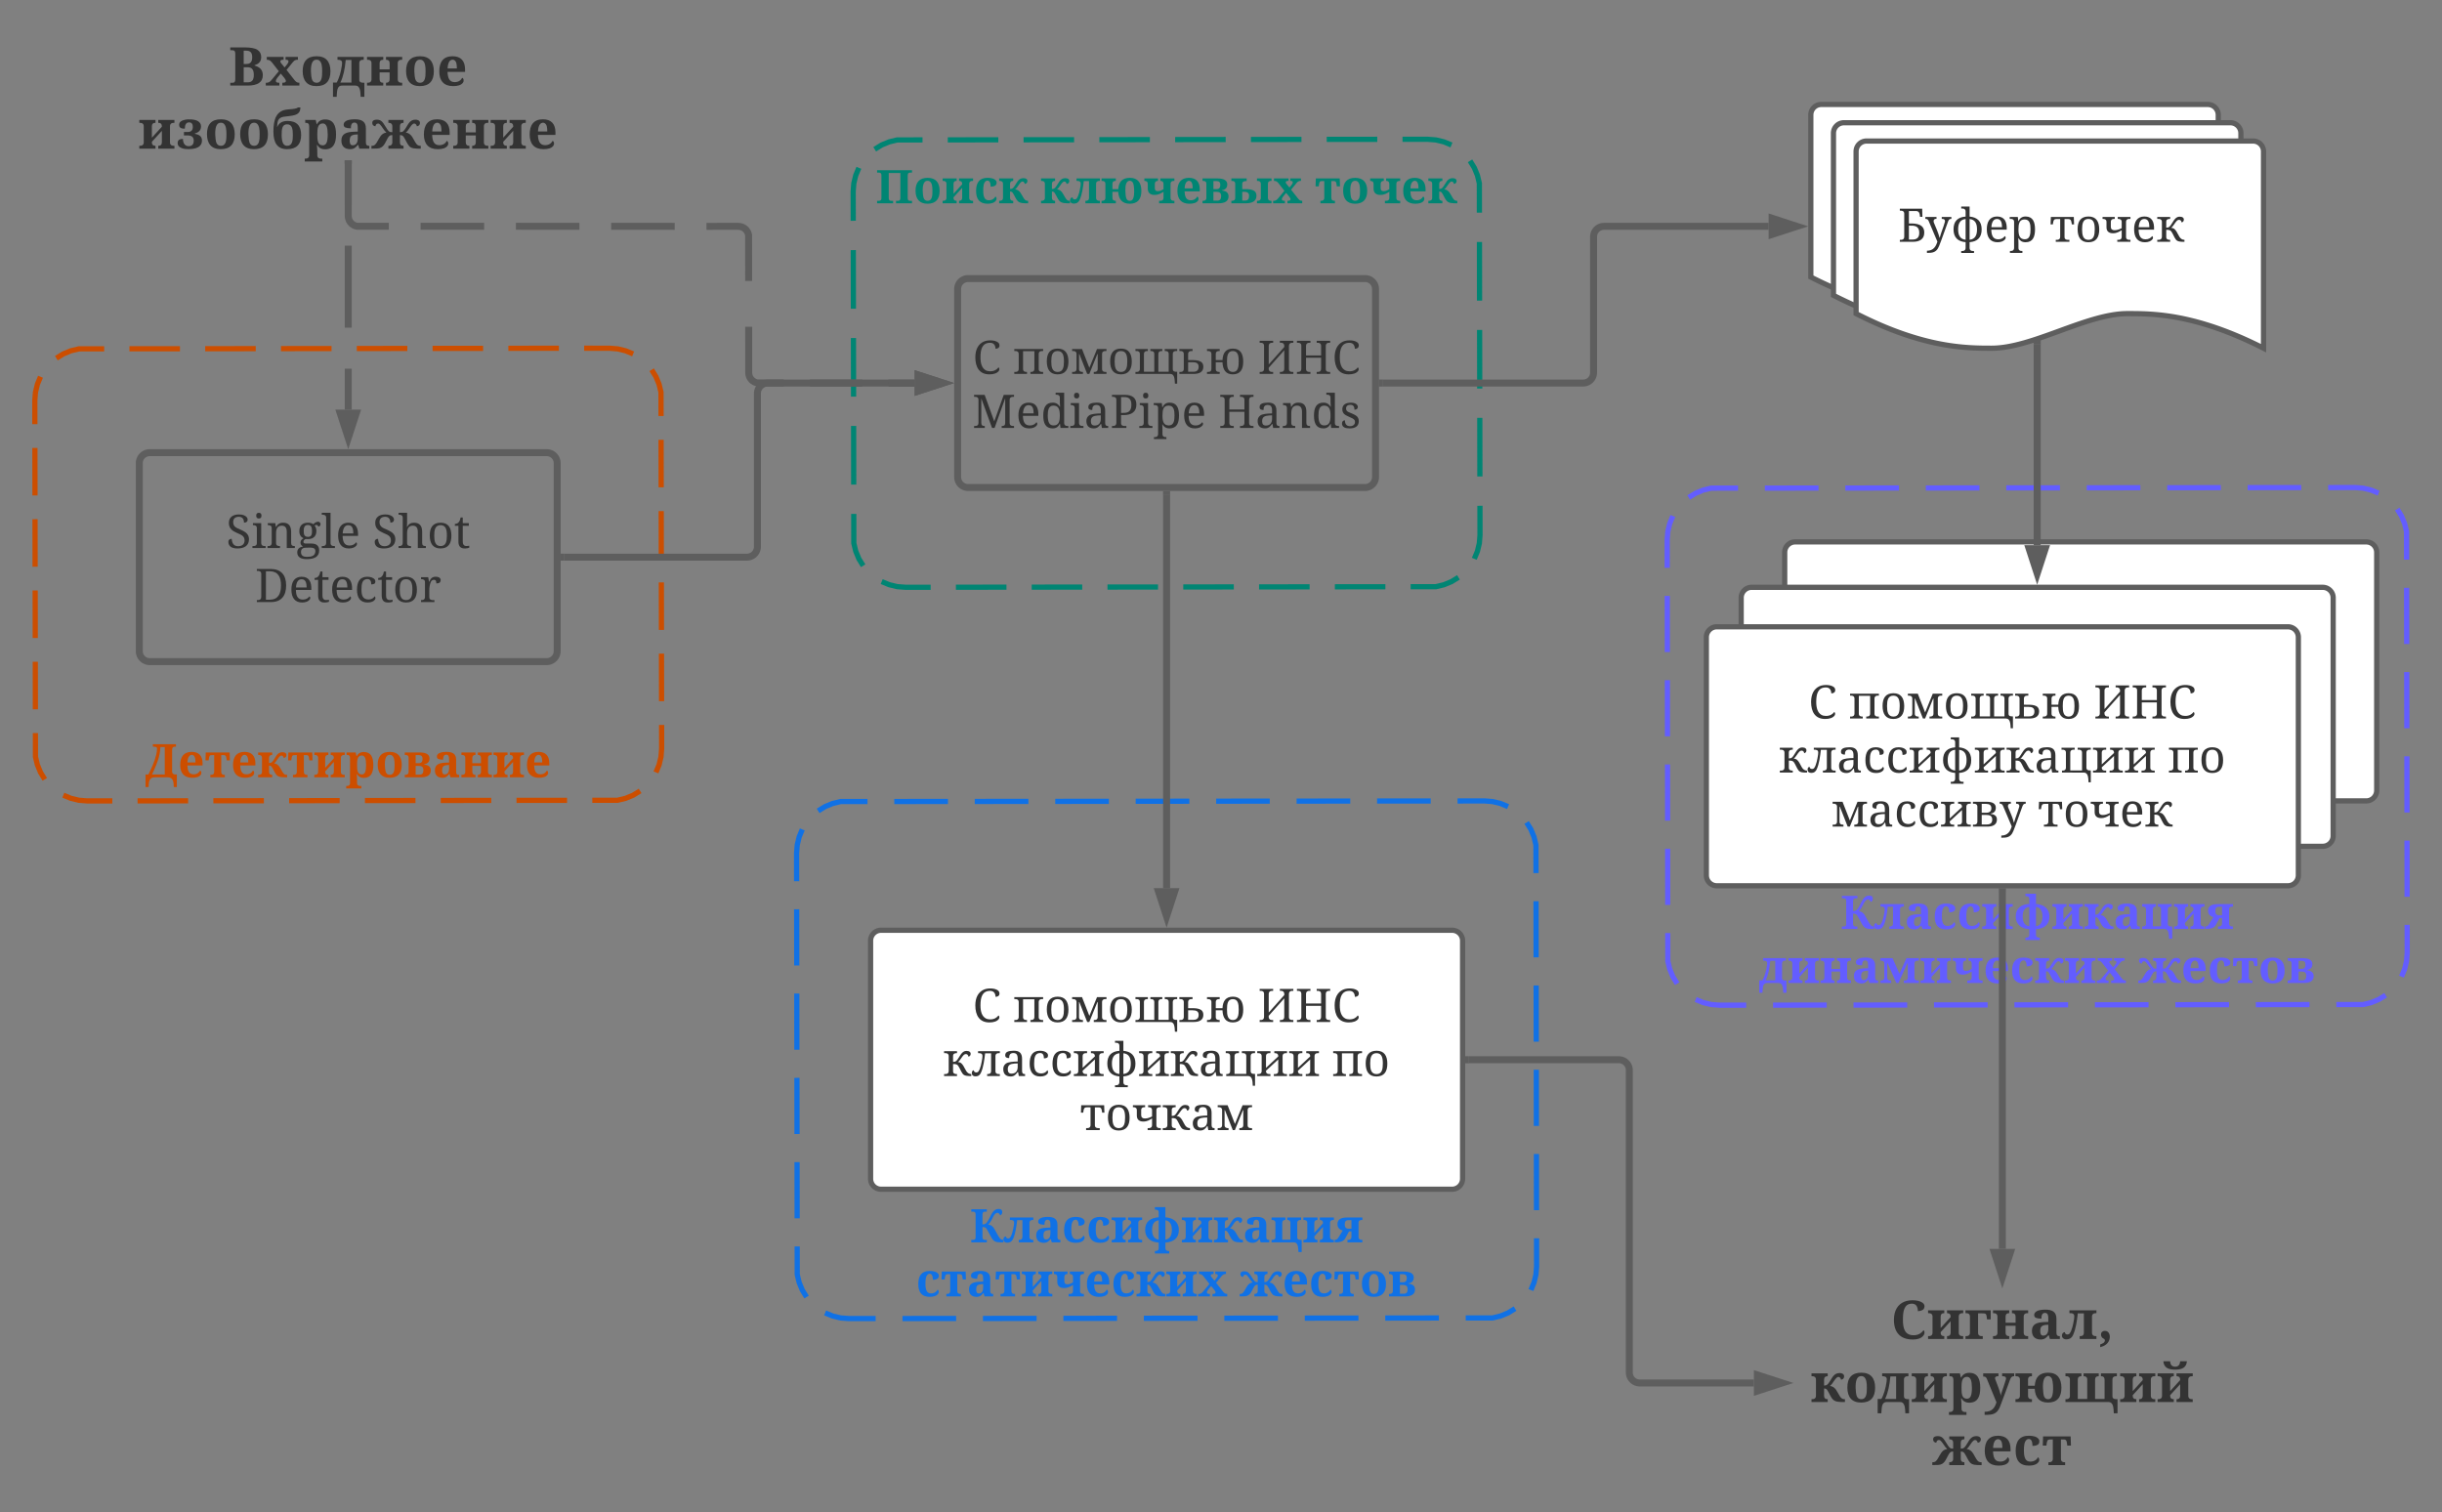 <svg xmlns="http://www.w3.org/2000/svg" xmlns:xlink="http://www.w3.org/1999/xlink" xmlns:lucid="lucid" width="1402.5" height="868.65"><rect width="100%" height="100%" fill="#808080" stroke="none"/><g transform="translate(-320 -120)" lucid:page-tab-id="0_0"><path d="M1345 437.25a6 6 0 0 1 6-6h328a6 6 0 0 1 6 6V574a6 6 0 0 1-6 6h-328a6 6 0 0 1-6-6z" stroke="#5e5e5e" stroke-width="3" fill="#fff"/><path d="M1320 463.33a6 6 0 0 1 6-6h328a6 6 0 0 1 6 6v136.75a6 6 0 0 1-6 6h-328a6 6 0 0 1-6-6z" stroke="#5e5e5e" stroke-width="3" fill="#fff"/><path d="M1277.5 430a30 30 0 0 1 30-30h365a30 30 0 0 1 30 30v237.33a30 30 0 0 1-30 30h-365a30 30 0 0 1-30-30z" fill-opacity="0"/><path d="M1289.87 405.73l4-2.46 4.36-1.8 4.58-1.1 15.4-.02m15.4 0l30.82-.04m15.4 0l30.8-.04m15.42 0l30.8-.04m15.4-.02l30.82-.03m15.4-.02l30.8-.03m15.4 0l30.82-.04m15.4-.02l30.8-.03m15.42 0l15.4-.03 4.7.37 4.57 1.1 4.35 1.8m10.65 9.1l2.46 4 1.8 4.36 1.1 4.58.03 16.14m.02 16.14l.05 32.27m.02 16.13l.05 32.27m.03 16.14l.05 32.26m.02 16.13l.05 32.26m.03 16.14l.02 16.13-.37 4.7-1.1 4.57-1.8 4.35m-9.1 10.65l-4 2.46-4.36 1.8-4.58 1.1-15.4.02m-15.4 0l-30.82.05m-15.4 0l-30.8.04m-15.42.02l-30.8.02m-15.4 0l-30.82.04m-15.4.02l-30.8.03m-15.4.03l-30.82.03m-15.4 0l-30.8.04m-15.42.02h-15.4l-4.7-.36-4.57-1.1-4.35-1.8m-10.65-9.1l-2.46-4-1.8-4.36-1.1-4.57-.03-16.14m-.02-16.14l-.05-32.27m-.02-16.15l-.05-32.27m-.03-16.13l-.05-32.27m-.02-16.14l-.05-32.27m-.03-16.13l-.02-16.14.37-4.7 1.1-4.57 1.8-4.35" stroke="#635dff" stroke-width="3" fill="none"/><use xlink:href="#a" transform="matrix(1,0,0,1,1289.5,412) translate(87.596 241.554)"/><use xlink:href="#b" transform="matrix(1,0,0,1,1289.5,412) translate(40.533 272.595)"/><use xlink:href="#c" transform="matrix(1,0,0,1,1289.5,412) translate(258.592 272.595)"/><path d="M810 230a30 30 0 0 1 30-30h300a30 30 0 0 1 30 30v197.33a30 30 0 0 1-30 30H840a30 30 0 0 1-30-30z" fill-opacity="0"/><path d="M822.37 205.73l4-2.46 4.36-1.8 4.58-1.1 14.52-.02m14.5-.02l29.02-.03m14.5-.02l29.03-.03m14.5-.02l29.03-.04m14.5-.02l29.03-.04m14.5-.02l29.02-.03m14.5-.03l29.03-.03m14.5-.02L1140 200l4.7.37 4.57 1.1 4.35 1.8m10.65 9.1l2.46 4 1.8 4.36 1.1 4.58.03 16.84m.03 16.84l.05 33.67m.03 16.83l.07 33.68m.03 16.83l.06 33.66m.03 16.84l.03 16.83-.37 4.7-1.1 4.57-1.8 4.35m-9.1 10.65l-4 2.46-4.36 1.8-4.58 1.1-14.52.02m-14.5.02l-29.02.03m-14.5.02l-29.03.04m-14.5 0l-29.03.04m-14.5.02l-29.03.03m-14.5 0l-29.02.05m-14.5 0l-29.03.05m-14.5.02H840l-4.7-.36-4.57-1.1-4.35-1.8m-10.65-9.1l-2.46-4-1.8-4.36-1.1-4.57-.03-16.84m-.03-16.84l-.05-33.68m-.03-16.83l-.07-33.67m-.03-16.84l-.06-33.67m-.03-16.83L810 230l.37-4.7 1.1-4.57 1.8-4.35" stroke="#008573" stroke-width="3" fill="none"/><use xlink:href="#d" transform="matrix(1,0,0,1,822,212) translate(1.001 24.753)"/><use xlink:href="#e" transform="matrix(1,0,0,1,822,212) translate(95.441 24.753)"/><use xlink:href="#f" transform="matrix(1,0,0,1,822,212) translate(253.033 24.753)"/><path d="M777.5 610a30 30 0 0 1 30-30h365a30 30 0 0 1 30 30v237.33a30 30 0 0 1-30 30h-365a30 30 0 0 1-30-30z" fill-opacity="0"/><path d="M789.87 585.73l4-2.46 4.36-1.8 4.58-1.1 15.4-.02m15.4 0l30.82-.04m15.4 0l30.8-.04m15.42 0l30.8-.04m15.4-.02l30.82-.03m15.4-.02l30.8-.03m15.4 0l30.82-.04m15.4-.02l30.8-.03m15.42 0l15.4-.03 4.7.37 4.57 1.1 4.35 1.8m10.65 9.1l2.46 4 1.8 4.36 1.1 4.58.03 16.14m.02 16.14l.05 32.27m.02 16.13l.05 32.27m.03 16.14l.05 32.26m.02 16.13l.05 32.26m.03 16.14l.02 16.13-.37 4.7-1.1 4.57-1.8 4.35m-9.1 10.65l-4 2.46-4.36 1.8-4.58 1.1-15.4.02m-15.4 0l-30.82.05m-15.4 0l-30.8.04m-15.42.02l-30.8.02m-15.4 0l-30.82.04m-15.4.02l-30.8.03m-15.4.03l-30.82.03m-15.4 0l-30.8.04m-15.42.02h-15.4l-4.7-.36-4.57-1.1-4.35-1.8m-10.65-9.1l-2.46-4-1.8-4.36-1.1-4.57-.03-16.14m-.02-16.14l-.05-32.27m-.02-16.15l-.05-32.27m-.03-16.13l-.05-32.27m-.02-16.14l-.05-32.27m-.03-16.13L777.5 610l.37-4.7 1.1-4.57 1.8-4.35" stroke="#1071e5" stroke-width="3" fill="none"/><use xlink:href="#g" transform="matrix(1,0,0,1,789.5,592) translate(87.596 241.554)"/><use xlink:href="#h" transform="matrix(1,0,0,1,789.5,592) translate(56.652 272.595)"/><use xlink:href="#i" transform="matrix(1,0,0,1,789.5,592) translate(242.473 272.595)"/><path d="M340 350a30 30 0 0 1 30-30h300a30 30 0 0 1 30 30v200a30 30 0 0 1-30 30H370a30 30 0 0 1-30-30z" fill-opacity="0"/><path d="M352.37 325.73l4-2.46 4.36-1.8 4.58-1.1 14.52-.02m14.5-.02l29.02-.03m14.5-.02l29.03-.03m14.5-.02l29.03-.04m14.5-.02l29.03-.04m14.5-.02l29.02-.03m14.5-.03l29.03-.03m14.5-.02L670 320l4.7.37 4.57 1.1 4.35 1.8m10.65 9.1l2.46 4 1.8 4.36 1.1 4.58.03 13.65m.02 13.65l.05 27.3m.02 13.64l.05 27.3m.03 13.64l.05 27.3m.02 13.64l.05 27.3m.03 13.63L700 550l-.37 4.7-1.1 4.57-1.8 4.35m-9.1 10.65l-4 2.46-4.36 1.8-4.58 1.1-14.52.02m-14.5.02l-29.02.03m-14.5.02l-29.03.03m-14.5.02l-29.03.04m-14.5.02l-29.03.04m-14.5.02l-29.02.03m-14.5.03l-29.03.03m-14.5.02L370 580l-4.7-.37-4.57-1.1-4.35-1.8m-10.65-9.1l-2.46-4-1.8-4.36-1.1-4.58-.03-13.65m-.02-13.65l-.05-27.3m-.02-13.64l-.05-27.3m-.03-13.64l-.05-27.3m-.02-13.64l-.05-27.3m-.03-13.63L340 350l.37-4.7 1.1-4.57 1.8-4.35" stroke="#cc4e00" stroke-width="3" fill="none"/><use xlink:href="#j" transform="matrix(1,0,0,1,352,332) translate(51.372 234.46)"/><path d="M400 386a6 6 0 0 1 6-6h228a6 6 0 0 1 6 6v108a6 6 0 0 1-6 6H406a6 6 0 0 1-6-6z" stroke="#5e5e5e" stroke-width="4" fill-opacity="0"/><use xlink:href="#k" transform="matrix(1,0,0,1,400,380) translate(49.87 54.753)"/><use xlink:href="#l" transform="matrix(1,0,0,1,400,380) translate(133.919 54.753)"/><use xlink:href="#m" transform="matrix(1,0,0,1,400,380) translate(66.504 85.794)"/><path d="M870 286a6 6 0 0 1 6-6h228a6 6 0 0 1 6 6v108a6 6 0 0 1-6 6H876a6 6 0 0 1-6-6z" stroke="#5e5e5e" stroke-width="4" fill-opacity="0"/><use xlink:href="#n" transform="matrix(1,0,0,1,870,280) translate(8.633 54.753)"/><use xlink:href="#o" transform="matrix(1,0,0,1,870,280) translate(31.927 54.753)"/><use xlink:href="#p" transform="matrix(1,0,0,1,870,280) translate(172.435 54.753)"/><use xlink:href="#q" transform="matrix(1,0,0,1,870,280) translate(8.424 85.794)"/><use xlink:href="#r" transform="matrix(1,0,0,1,870,280) translate(149.818 85.794)"/><path d="M820 660.3a6 6 0 0 1 6-6h328a6 6 0 0 1 6 6v136.74a6 6 0 0 1-6 6H826a6 6 0 0 1-6-6z" stroke="#5e5e5e" stroke-width="3" fill="#fff"/><use xlink:href="#n" transform="matrix(1,0,0,1,820,654.292) translate(58.633 52.69)"/><use xlink:href="#o" transform="matrix(1,0,0,1,820,654.292) translate(81.927 52.69)"/><use xlink:href="#p" transform="matrix(1,0,0,1,820,654.292) translate(222.435 52.69)"/><use xlink:href="#s" transform="matrix(1,0,0,1,820,654.292) translate(41.725 83.732)"/><use xlink:href="#t" transform="matrix(1,0,0,1,820,654.292) translate(265.072 83.732)"/><use xlink:href="#u" transform="matrix(1,0,0,1,820,654.292) translate(120.273 114.773)"/><path d="M990 403.96V630.1" stroke="#5e5e5e" stroke-width="4" fill="none"/><path d="M992 404h-4v-2.04h4z" stroke="#5e5e5e" stroke-width=".05" fill="#5e5e5e"/><path d="M990 646.36l-4.64-14.27h9.28z" stroke="#5e5e5e" stroke-width="4" fill="#5e5e5e"/><path d="M520 214.05v23.54m0 23.53v47.08m0 23.56v23.54" stroke="#5e5e5e" stroke-width="4" fill="none"/><path d="M522 214.1h-4v-2.05h4z" stroke="#5e5e5e" stroke-width=".05" fill="#5e5e5e"/><path d="M520 371.56l-4.64-14.26h9.28z" stroke="#5e5e5e" stroke-width="4" fill="#5e5e5e"/><path d="M400 146a6 6 0 0 1 6-6h228a6 6 0 0 1 6 6v60.08a6 6 0 0 1-6 6H406a6 6 0 0 1-6-6z" stroke="#000" stroke-opacity="0" stroke-width="3" fill="#fff" fill-opacity="0"/><use xlink:href="#v" transform="matrix(1,0,0,1,400,140) translate(51.398 29.163)"/><use xlink:href="#w" transform="matrix(1,0,0,1,400,140) translate(-0.518 65.378)"/><path d="M1350 866a6 6 0 0 1 6-6h228a6 6 0 0 1 6 6v96.65a6 6 0 0 1-6 6h-228a6 6 0 0 1-6-6z" stroke="#000" stroke-opacity="0" stroke-width="3" fill="#fff" fill-opacity="0"/><use xlink:href="#x" transform="matrix(1,0,0,1,1350,860) translate(56.038 29.055)"/><use xlink:href="#y" transform="matrix(1,0,0,1,1350,860) translate(9.873 65.27)"/><use xlink:href="#z" transform="matrix(1,0,0,1,1350,860) translate(79.767 101.486)"/><path d="M643.96 440H749a6 6 0 0 0 6-6v-88a6 6 0 0 1 6-6h84.3" stroke="#5e5e5e" stroke-width="4" fill="none"/><path d="M644 442h-2.04v-4H644z" stroke="#5e5e5e" stroke-width=".05" fill="#5e5e5e"/><path d="M861.56 340l-14.26 4.64v-9.28z" stroke="#5e5e5e" stroke-width="4" fill="#5e5e5e"/><path d="M1163.46 728.67h86.3a6 6 0 0 1 6 6v173.65a6 6 0 0 0 6 6h65.54" stroke="#5e5e5e" stroke-width="4" fill="none"/><path d="M1163.5 730.67h-2.04v-4h2.05z" stroke="#5e5e5e" stroke-width=".05" fill="#5e5e5e"/><path d="M1343.56 914.32l-14.26 4.64v-9.27z" stroke="#5e5e5e" stroke-width="4" fill="#5e5e5e"/><path d="M1113.96 340h115.27a6 6 0 0 0 6-6v-78a6 6 0 0 1 6-6h94.53" stroke="#5e5e5e" stroke-width="4" fill="none"/><path d="M1114 342h-2.04v-4h2.05z" stroke="#5e5e5e" stroke-width=".05" fill="#5e5e5e"/><path d="M1352.03 250l-14.27 4.64v-9.28z" stroke="#5e5e5e" stroke-width="4" fill="#5e5e5e"/><path d="M1300 486a6 6 0 0 1 6-6h328a6 6 0 0 1 6 6v136.75a6 6 0 0 1-6 6h-328a6 6 0 0 1-6-6z" stroke="#5e5e5e" stroke-width="3" fill="#fff"/><g><use xlink:href="#n" transform="matrix(1,0,0,1,1300,480) translate(58.633 52.69)"/><use xlink:href="#o" transform="matrix(1,0,0,1,1300,480) translate(81.927 52.69)"/><use xlink:href="#p" transform="matrix(1,0,0,1,1300,480) translate(222.435 52.69)"/><use xlink:href="#s" transform="matrix(1,0,0,1,1300,480) translate(41.725 83.732)"/><use xlink:href="#t" transform="matrix(1,0,0,1,1300,480) translate(265.072 83.732)"/><use xlink:href="#A" transform="matrix(1,0,0,1,1300,480) translate(71.908 114.773)"/><use xlink:href="#B" transform="matrix(1,0,0,1,1300,480) translate(190.371 114.773)"/></g><path d="M1490 317.84v115.3" stroke="#5e5e5e" stroke-width="4" fill="none"/><path d="M1492 317.9h-4v-1.38l4-1.36z" stroke="#5e5e5e" stroke-width=".05" fill="#5e5e5e"/><path d="M1490 449.4l-4.64-14.27h9.28z" stroke="#5e5e5e" stroke-width="4" fill="#5e5e5e"/><path d="M1470 632.2v205.1" stroke="#5e5e5e" stroke-width="4" fill="none"/><path d="M1472 632.26h-4v-2.05h4z" stroke="#5e5e5e" stroke-width=".05" fill="#5e5e5e"/><path d="M1470 853.56l-4.64-14.26h9.28z" stroke="#5e5e5e" stroke-width="4" fill="#5e5e5e"/><path d="M1360 186a6 6 0 0 1 6-6h222a6 6 0 0 1 6 6v113c-39.08-19.87-63.4-19.87-78.16-19.87-23.4 0-54.52 19.87-77.92 19.87-14.5 0-39.08 0-77.92-19.87z" stroke="#5e5e5e" stroke-width="3" fill="#fff"/><path d="M1373 196.5a6 6 0 0 1 6-6h222a6 6 0 0 1 6 6v113c-39.08-19.87-63.4-19.87-78.16-19.87-23.4 0-54.52 19.87-77.92 19.87-14.5 0-39.08 0-77.92-19.87z" stroke="#5e5e5e" stroke-width="3" fill="#fff"/><path d="M1386 207a6 6 0 0 1 6-6h222a6 6 0 0 1 6 6v113c-39.08-19.87-63.4-19.87-78.16-19.87-23.4 0-54.52 19.87-77.92 19.87-14.5 0-39.08 0-77.92-19.87z" stroke="#5e5e5e" stroke-width="3" fill="#fff"/><g><use xlink:href="#C" transform="matrix(1,0,0,1,1391,206) translate(19.111 52.878)"/><use xlink:href="#B" transform="matrix(1,0,0,1,1391,206) translate(106.168 52.878)"/></g><path d="M520 214.05V244l.07.94.22.9.35.88.5.8.6.72.72.6.8.5.88.37.9.23h18.26m18.25 0l36.5.02m18.24 0l36.48.02m18.24 0l36.5.02m18.24 0H744l.94.07.9.22.88.35.8.5.72.6.6.72.5.8.37.88.23.9.02 26.32m.03 26.32L750 334l.07.94.22.9.35.88.5.8.6.72.72.6.8.5.88.37.9.23h15.05m15.04.02l30.08.03m15.04 0l15.04.02" stroke="#5e5e5e" stroke-width="4" fill="none"/><path d="M522 214.1h-4v-2.05h4z" stroke="#5e5e5e" stroke-width=".05" fill="#5e5e5e"/><path d="M861.56 340l-14.26 4.64v-9.28z" stroke="#5e5e5e" stroke-width="4" fill="#5e5e5e"/><defs><path fill="#635dff" d="M1325-1194c-8-77-90-138-171-94-107 57-152 220-217 326-44 72-79 133-140 180 148 6 224 93 282 192 73 125 138 265 219 381 40 57 83 101 177 100V0c-146 1-295 6-385-50-59-36-100-83-134-145L762-549c-44-81-83-134-211-127v434c0 84 23 133 106 133h86V0H57v-109h86c79 3 105-42 105-122v-998c1-82-26-125-105-125H57v-108h686v108h-86c-82-2-106 49-106 133v428c152 0 175-60 243-161 106-159 173-426 359-502 33-12 70-19 111-19 101-2 158 42 161 129 2 79-36 140-100 152" id="D"/><path fill="#635dff" d="M113-262c-10 96 129 120 181 50 95-128 135-360 170-558 6-36 7-67 7-92 3-109-75-132-186-127v-109h1034v109c-104-5-170 31-170 133v614c0 102 66 138 170 133V0H678v-109c102 5 161-33 160-133v-739H606c-35 301-77 594-178 821C382-57 315 9 172 14 48 18-32-71 10-188c15-42 50-71 103-74" id="E"/><path fill="#635dff" d="M526-129c139 0 193-116 193-262v-154c-144 3-272 20-298 142-6 28-11 61-11 98 1 103 24 176 116 176zm193-524c-6-153 30-348-127-346-115 1-136 103-137 221-92 0-160-13-207-31-80-31-88-141-36-202 75-88 224-112 388-113 266-2 430 83 430 348v522c-3 99 29 152 131 145V0H780l-43-141h-18C646-52 578 24 414 20 206 14 92-101 92-313c0-254 188-323 459-334" id="F"/><path fill="#635dff" d="M952-299c53 28 65 116 26 173C912-25 777 20 604 20 249 20 96-183 96-545c0-366 147-579 502-579 170 0 310 34 380 130 46 63 27 167-26 205-49 36-119 55-213 54-1-102-14-196-69-243-36-31-106-28-144 0-103 75-114 241-114 431 0 139 19 242 57 311s100 103 186 103c149 0 244-68 297-166" id="G"/><path fill="#635dff" d="M1380-989c-104-5-170 31-170 133v614c0 102 66 138 170 133V0H760v-109c89 1 139-41 139-133v-440L516-262c-6 104 42 154 139 153V0H35v-109c104 5 170-31 170-133v-614c0-102-66-138-170-133v-109h620v109c-89-1-139 41-139 133v436l383-420c5-102-44-150-139-149v-109h620v109" id="H"/><path fill="#635dff" d="M991 252c-1 102 66 136 170 131v109H526V383c104 5 171-29 170-131V10C419-6 226-120 138-324c-28-67-42-143-42-227 0-371 241-532 600-557v-215c0-98-69-130-170-125v-108h465v450c272 19 465 129 552 332 28 66 42 140 42 223 0 370-236 537-594 561v242zM696-975c-210 27-293 181-293 424 0 241 85 404 293 432v-856zm295 854c205-28 287-191 287-430 0-236-85-396-287-424v854" id="I"/><path fill="#635dff" d="M516-242c0 92 50 134 139 133V0H35v-109c104 5 170-31 170-133v-614c0-102-66-138-170-133v-109h620v109c-89-1-139 41-139 133v225c114 0 139-50 192-119 103-134 161-360 400-360 120 0 205 60 166 176-15 45-56 72-111 78-7-68-63-128-138-96-118 81-170 250-284 336 215 25 270 222 365 370 49 76 86 141 209 137V0c-189 2-360 2-455-92-94-92-145-254-222-364-28-40-56-64-122-62v276" id="J"/><path fill="#635dff" d="M868-864c0-88-53-126-139-125v-109h610v109c-104-5-170 31-170 133v631c-2 106 87 120 195 116v539h-141c-14-197-12-430-203-430H35v-109c100 5 170-26 170-124v-623c0-102-66-138-170-133v-109h610v109c-89-1-139 41-139 133v739h362v-747" id="K"/><path fill="#635dff" d="M442-799c0 119 44 195 162 195h135v-377H604c-115 0-162 68-162 182zm121 690c109 4 176-28 176-137v-237H631L471-188C397-37 229 3 0 0v-109c99 1 135-59 174-122l180-289c-131-37-233-121-233-287 0-237 200-291 448-291h652v109c-110-1-170 27-170 125v618c-1 102 60 144 170 137V0H563v-109" id="L"/><g id="a"><use transform="matrix(0.013,0,0,0.013,0,0)" xlink:href="#D"/><use transform="matrix(0.013,0,0,0.013,19.206,0)" xlink:href="#E"/><use transform="matrix(0.013,0,0,0.013,36.836,0)" xlink:href="#F"/><use transform="matrix(0.013,0,0,0.013,52.812,0)" xlink:href="#G"/><use transform="matrix(0.013,0,0,0.013,66.862,0)" xlink:href="#G"/><use transform="matrix(0.013,0,0,0.013,80.911,0)" xlink:href="#H"/><use transform="matrix(0.013,0,0,0.013,99.336,0)" xlink:href="#I"/><use transform="matrix(0.013,0,0,0.013,121.224,0)" xlink:href="#H"/><use transform="matrix(0.013,0,0,0.013,139.648,0)" xlink:href="#J"/><use transform="matrix(0.013,0,0,0.013,156.771,0)" xlink:href="#F"/><use transform="matrix(0.013,0,0,0.013,172.747,0)" xlink:href="#K"/><use transform="matrix(0.013,0,0,0.013,191.042,0)" xlink:href="#H"/><use transform="matrix(0.013,0,0,0.013,209.466,0)" xlink:href="#L"/></g><path fill="#635dff" d="M375-870c1-100-76-120-176-119v-109h1005v109c-104-5-170 31-170 133v631c-2 106 87 120 195 116v539h-142C1075 231 1075 0 885 0H377C164-3 186 233 168 430H27v-547h141c99-170 165-417 200-659 5-36 7-67 7-94zm358-111H514c-32 341-88 622-203 864h422v-864" id="M"/><path fill="#635dff" d="M1380-989c-104-5-170 31-170 133v614c0 102 66 138 170 133V0H760v-109c89 1 139-41 139-133v-264H516v264c0 92 50 134 139 133V0H35v-109c104 5 170-31 170-133v-614c0-102-66-138-170-133v-109h620v109c-89-1-139 41-139 133v233h383v-233c0-92-50-134-139-133v-109h620v109" id="N"/><path fill="#635dff" d="M336-246c-3 108 66 141 174 137V0H35v-109c104 5 170-31 170-133v-614c0-102-66-138-170-133v-109h536l303 686 310-686h549v109c-118-6-195 21-195 137v606c-3 116 77 143 195 137V0h-664v-109c108 4 174-29 174-137v-631h-14L831 0h-94L350-877h-14v631" id="O"/><path fill="#635dff" d="M1190-246c-2 106 63 142 170 137V0H684v-109c120 7 195-19 195-137v-260c-116 68-221 137-400 137-181 0-295-92-295-270v-211c2-99-56-139-151-139v-109h602v109c-92-1-139 44-139 137v182c0 94 41 135 131 135 113 0 175-45 252-86v-229c0-95-46-141-140-139v-109h621v109c-107-5-170 31-170 137v606" id="P"/><path fill="#635dff" d="M682-968c-75-53-166-16-210 62-32 57-53 140-56 249h354c-1-134-12-257-88-311zm4 835c147 0 236-69 289-166 63 29 71 123 31 183C939-17 799 20 627 20 270 20 96-185 96-543c0-359 153-581 508-581 315 0 475 175 479 493v105H412c10 217 60 393 274 393" id="Q"/><path fill="#635dff" d="M705-989c-62 1-123 3-123 59 0 45 20 61 47 94l114 140c44-57 101-111 135-176 9-19 13-37 13-56 0-57-52-60-111-61v-109h473v109c-126-6-167 60-225 131L817-600l301 383c57 65 88 109 191 108V0H657v-109c112 6 164-41 120-119-47-83-123-156-181-231-57 77-127 143-174 229-9 17-12 35-12 52 0 61 56 68 133 69V0H23v-109c133 7 180-58 241-131l258-311-258-330c-54-63-97-112-203-108v-109h644v109" id="R"/><g id="b"><use transform="matrix(0.013,0,0,0.013,0,0)" xlink:href="#M"/><use transform="matrix(0.013,0,0,0.013,16.667,0)" xlink:href="#H"/><use transform="matrix(0.013,0,0,0.013,35.091,0)" xlink:href="#N"/><use transform="matrix(0.013,0,0,0.013,53.516,0)" xlink:href="#F"/><use transform="matrix(0.013,0,0,0.013,69.492,0)" xlink:href="#O"/><use transform="matrix(0.013,0,0,0.013,92.5,0)" xlink:href="#H"/><use transform="matrix(0.013,0,0,0.013,110.924,0)" xlink:href="#P"/><use transform="matrix(0.013,0,0,0.013,129.089,0)" xlink:href="#Q"/><use transform="matrix(0.013,0,0,0.013,144.31,0)" xlink:href="#G"/><use transform="matrix(0.013,0,0,0.013,158.359,0)" xlink:href="#J"/><use transform="matrix(0.013,0,0,0.013,175.482,0)" xlink:href="#H"/><use transform="matrix(0.013,0,0,0.013,193.906,0)" xlink:href="#R"/></g><path fill="#635dff" d="M1090-242c-1 93 50 133 139 133V0H649v-109c93 1 150-38 150-133v-276c-111-4-140 57-183 129C521-228 473-22 234-6 169-2 78 0 0 0v-109c123 5 160-61 209-137 96-148 149-343 364-370-98-80-155-217-245-308-21-21-40-36-74-37-65-1-92 48-102 105-72-9-121-51-121-129 0-94 75-125 176-125 183 0 236 121 311 233 54 82 85 144 139 201 33 35 69 45 142 45v-225c0-95-57-134-150-133v-109h580v109c-89 0-139 40-139 133v225c120 2 144-49 198-119 102-133 157-360 393-360 120 0 208 61 167 176-16 44-56 72-111 78-7-68-64-128-139-96-118 81-169 250-283 336 247 32 285 285 411 439 37 46 80 70 162 68V0c-183 1-350 3-438-92-89-96-142-256-220-364-31-42-67-64-140-62v276" id="S"/><path fill="#635dff" d="M256-109c108 6 171-33 170-137v-735c-74 5-167-16-200 35-29 46-35 127-44 198H41l12-350h1055l12 350H979c-18-105-5-234-125-233H737v735c-1 101 56 143 160 137V0H256v-109" id="T"/><path fill="#635dff" d="M631-1124c358 0 526 209 528 571 2 373-172 573-534 573C267 20 98-190 96-553c-2-374 172-571 535-571zM527-966c-131 91-126 390-101 605 16 136 58 252 203 252 203 0 213-228 213-444 0-180-15-339-115-413-51-37-148-36-200 0" id="U"/><path fill="#635dff" d="M1184-305C1184-70 988 0 741 0H35v-109c104 5 170-31 170-133v-622c0-98-69-130-170-125v-109h645c153 0 265 22 338 67s110 110 110 195c0 163-95 240-239 261v10c164 18 295 83 295 260zm-326-14c0-136-72-189-207-187H516v389h146c142 6 196-59 196-202zM653-625c123 1 166-70 168-188 2-114-53-168-168-168H516v356h137" id="V"/><g id="c"><use transform="matrix(0.013,0,0,0.013,0,0)" xlink:href="#S"/><use transform="matrix(0.013,0,0,0.013,24.583,0)" xlink:href="#Q"/><use transform="matrix(0.013,0,0,0.013,39.805,0)" xlink:href="#G"/><use transform="matrix(0.013,0,0,0.013,53.854,0)" xlink:href="#T"/><use transform="matrix(0.013,0,0,0.013,68.971,0)" xlink:href="#U"/><use transform="matrix(0.013,0,0,0.013,85.312,0)" xlink:href="#V"/></g><path fill="#008573" d="M1409-231c-1 79 26 122 104 122h86V0H893v-109h88c81 2 104-49 104-133v-1095H571v1095c0 83 23 133 105 133h88V0H57v-109h86c82 2 105-49 105-133v-987c1-81-27-125-105-125H57v-108h1542v108h-86c-81-2-104 49-104 133v990" id="W"/><path fill="#008573" d="M631-1124c358 0 526 209 528 571 2 373-172 573-534 573C267 20 98-190 96-553c-2-374 172-571 535-571zM527-966c-131 91-126 390-101 605 16 136 58 252 203 252 203 0 213-228 213-444 0-180-15-339-115-413-51-37-148-36-200 0" id="X"/><path fill="#008573" d="M1380-989c-104-5-170 31-170 133v614c0 102 66 138 170 133V0H760v-109c89 1 139-41 139-133v-440L516-262c-6 104 42 154 139 153V0H35v-109c104 5 170-31 170-133v-614c0-102-66-138-170-133v-109h620v109c-89-1-139 41-139 133v436l383-420c5-102-44-150-139-149v-109h620v109" id="Y"/><path fill="#008573" d="M952-299c53 28 65 116 26 173C912-25 777 20 604 20 249 20 96-183 96-545c0-366 147-579 502-579 170 0 310 34 380 130 46 63 27 167-26 205-49 36-119 55-213 54-1-102-14-196-69-243-36-31-106-28-144 0-103 75-114 241-114 431 0 139 19 242 57 311s100 103 186 103c149 0 244-68 297-166" id="Z"/><path fill="#008573" d="M516-242c0 92 50 134 139 133V0H35v-109c104 5 170-31 170-133v-614c0-102-66-138-170-133v-109h620v109c-89-1-139 41-139 133v225c114 0 139-50 192-119 103-134 161-360 400-360 120 0 205 60 166 176-15 45-56 72-111 78-7-68-63-128-138-96-118 81-170 250-284 336 215 25 270 222 365 370 49 76 86 141 209 137V0c-189 2-360 2-455-92-94-92-145-254-222-364-28-40-56-64-122-62v276" id="aa"/><g id="d"><use transform="matrix(0.013,0,0,0.013,0,0)" xlink:href="#W"/><use transform="matrix(0.013,0,0,0.013,21.576,0)" xlink:href="#X"/><use transform="matrix(0.013,0,0,0.013,37.917,0)" xlink:href="#Y"/><use transform="matrix(0.013,0,0,0.013,56.341,0)" xlink:href="#Z"/><use transform="matrix(0.013,0,0,0.013,70.391,0)" xlink:href="#aa"/></g><path fill="#008573" d="M113-262c-10 96 129 120 181 50 95-128 135-360 170-558 6-36 7-67 7-92 3-109-75-132-186-127v-109h1034v109c-104-5-170 31-170 133v614c0 102 66 138 170 133V0H678v-109c102 5 161-33 160-133v-739H606c-35 301-77 594-178 821C382-57 315 9 172 14 48 18-32-71 10-188c15-42 50-71 103-74" id="ab"/><path fill="#008573" d="M1286-1124c351 0 505 215 508 571 3 368-162 573-514 573-336 0-491-199-508-526H516v264c0 96 54 136 150 133V0H35v-109c104 5 170-31 170-133v-614c0-102-66-138-170-133v-109h631v109c-96-3-150 37-150 133v233h258c19-325 180-501 512-501zm-94 158c-125 91-114 393-92 605 13 132 48 252 184 252s165-122 183-252c21-155 5-425-34-522-41-102-154-147-241-83" id="ac"/><path fill="#008573" d="M1190-246c-2 106 63 142 170 137V0H684v-109c120 7 195-19 195-137v-260c-116 68-221 137-400 137-181 0-295-92-295-270v-211c2-99-56-139-151-139v-109h602v109c-92-1-139 44-139 137v182c0 94 41 135 131 135 113 0 175-45 252-86v-229c0-95-46-141-140-139v-109h621v109c-107-5-170 31-170 137v606" id="ad"/><path fill="#008573" d="M682-968c-75-53-166-16-210 62-32 57-53 140-56 249h354c-1-134-12-257-88-311zm4 835c147 0 236-69 289-166 63 29 71 123 31 183C939-17 799 20 627 20 270 20 96-185 96-543c0-359 153-581 508-581 315 0 475 175 479 493v105H412c10 217 60 393 274 393" id="ae"/><path fill="#008573" d="M1184-305C1184-70 988 0 741 0H35v-109c104 5 170-31 170-133v-622c0-98-69-130-170-125v-109h645c153 0 265 22 338 67s110 110 110 195c0 163-95 240-239 261v10c164 18 295 83 295 260zm-326-14c0-136-72-189-207-187H516v389h146c142 6 196-59 196-202zM653-625c123 1 166-70 168-188 2-114-53-168-168-168H516v356h137" id="af"/><path fill="#008573" d="M205-856c1-104-62-137-170-133v-109h676v117c-109-3-195 21-195 125v231c314-5 635-7 627 303C1137-81 937 0 682 0H35v-109c108 5 170-32 170-131v-616zm612 528c0-169-130-187-301-178v387h113c138 3 188-70 188-209zm832 86c0 99 58 138 159 133V0h-641v-109c104 5 170-31 170-133v-614c0-102-66-138-170-133v-109h641v109c-101-5-159 34-159 133v614" id="ag"/><path fill="#008573" d="M705-989c-62 1-123 3-123 59 0 45 20 61 47 94l114 140c44-57 101-111 135-176 9-19 13-37 13-56 0-57-52-60-111-61v-109h473v109c-126-6-167 60-225 131L817-600l301 383c57 65 88 109 191 108V0H657v-109c112 6 164-41 120-119-47-83-123-156-181-231-57 77-127 143-174 229-9 17-12 35-12 52 0 61 56 68 133 69V0H23v-109c133 7 180-58 241-131l258-311-258-330c-54-63-97-112-203-108v-109h644v109" id="ah"/><g id="e"><use transform="matrix(0.013,0,0,0.013,0,0)" xlink:href="#aa"/><use transform="matrix(0.013,0,0,0.013,17.122,0)" xlink:href="#ab"/><use transform="matrix(0.013,0,0,0.013,34.753,0)" xlink:href="#ac"/><use transform="matrix(0.013,0,0,0.013,59.362,0)" xlink:href="#ad"/><use transform="matrix(0.013,0,0,0.013,77.526,0)" xlink:href="#ae"/><use transform="matrix(0.013,0,0,0.013,92.747,0)" xlink:href="#af"/><use transform="matrix(0.013,0,0,0.013,109.31,0)" xlink:href="#ag"/><use transform="matrix(0.013,0,0,0.013,133.438,0)" xlink:href="#ah"/></g><path fill="#008573" d="M256-109c108 6 171-33 170-137v-735c-74 5-167-16-200 35-29 46-35 127-44 198H41l12-350h1055l12 350H979c-18-105-5-234-125-233H737v735c-1 101 56 143 160 137V0H256v-109" id="ai"/><g id="f"><use transform="matrix(0.013,0,0,0.013,0,0)" xlink:href="#ai"/><use transform="matrix(0.013,0,0,0.013,15.117,0)" xlink:href="#X"/><use transform="matrix(0.013,0,0,0.013,31.458,0)" xlink:href="#ad"/><use transform="matrix(0.013,0,0,0.013,49.622,0)" xlink:href="#ae"/><use transform="matrix(0.013,0,0,0.013,64.844,0)" xlink:href="#aa"/></g><path fill="#1071e5" d="M1325-1194c-8-77-90-138-171-94-107 57-152 220-217 326-44 72-79 133-140 180 148 6 224 93 282 192 73 125 138 265 219 381 40 57 83 101 177 100V0c-146 1-295 6-385-50-59-36-100-83-134-145L762-549c-44-81-83-134-211-127v434c0 84 23 133 106 133h86V0H57v-109h86c79 3 105-42 105-122v-998c1-82-26-125-105-125H57v-108h686v108h-86c-82-2-106 49-106 133v428c152 0 175-60 243-161 106-159 173-426 359-502 33-12 70-19 111-19 101-2 158 42 161 129 2 79-36 140-100 152" id="aj"/><path fill="#1071e5" d="M113-262c-10 96 129 120 181 50 95-128 135-360 170-558 6-36 7-67 7-92 3-109-75-132-186-127v-109h1034v109c-104-5-170 31-170 133v614c0 102 66 138 170 133V0H678v-109c102 5 161-33 160-133v-739H606c-35 301-77 594-178 821C382-57 315 9 172 14 48 18-32-71 10-188c15-42 50-71 103-74" id="ak"/><path fill="#1071e5" d="M526-129c139 0 193-116 193-262v-154c-144 3-272 20-298 142-6 28-11 61-11 98 1 103 24 176 116 176zm193-524c-6-153 30-348-127-346-115 1-136 103-137 221-92 0-160-13-207-31-80-31-88-141-36-202 75-88 224-112 388-113 266-2 430 83 430 348v522c-3 99 29 152 131 145V0H780l-43-141h-18C646-52 578 24 414 20 206 14 92-101 92-313c0-254 188-323 459-334" id="al"/><path fill="#1071e5" d="M952-299c53 28 65 116 26 173C912-25 777 20 604 20 249 20 96-183 96-545c0-366 147-579 502-579 170 0 310 34 380 130 46 63 27 167-26 205-49 36-119 55-213 54-1-102-14-196-69-243-36-31-106-28-144 0-103 75-114 241-114 431 0 139 19 242 57 311s100 103 186 103c149 0 244-68 297-166" id="am"/><path fill="#1071e5" d="M1380-989c-104-5-170 31-170 133v614c0 102 66 138 170 133V0H760v-109c89 1 139-41 139-133v-440L516-262c-6 104 42 154 139 153V0H35v-109c104 5 170-31 170-133v-614c0-102-66-138-170-133v-109h620v109c-89-1-139 41-139 133v436l383-420c5-102-44-150-139-149v-109h620v109" id="an"/><path fill="#1071e5" d="M991 252c-1 102 66 136 170 131v109H526V383c104 5 171-29 170-131V10C419-6 226-120 138-324c-28-67-42-143-42-227 0-371 241-532 600-557v-215c0-98-69-130-170-125v-108h465v450c272 19 465 129 552 332 28 66 42 140 42 223 0 370-236 537-594 561v242zM696-975c-210 27-293 181-293 424 0 241 85 404 293 432v-856zm295 854c205-28 287-191 287-430 0-236-85-396-287-424v854" id="ao"/><path fill="#1071e5" d="M516-242c0 92 50 134 139 133V0H35v-109c104 5 170-31 170-133v-614c0-102-66-138-170-133v-109h620v109c-89-1-139 41-139 133v225c114 0 139-50 192-119 103-134 161-360 400-360 120 0 205 60 166 176-15 45-56 72-111 78-7-68-63-128-138-96-118 81-170 250-284 336 215 25 270 222 365 370 49 76 86 141 209 137V0c-189 2-360 2-455-92-94-92-145-254-222-364-28-40-56-64-122-62v276" id="ap"/><path fill="#1071e5" d="M868-864c0-88-53-126-139-125v-109h610v109c-104-5-170 31-170 133v631c-2 106 87 120 195 116v539h-141c-14-197-12-430-203-430H35v-109c100 5 170-26 170-124v-623c0-102-66-138-170-133v-109h610v109c-89-1-139 41-139 133v739h362v-747" id="aq"/><path fill="#1071e5" d="M442-799c0 119 44 195 162 195h135v-377H604c-115 0-162 68-162 182zm121 690c109 4 176-28 176-137v-237H631L471-188C397-37 229 3 0 0v-109c99 1 135-59 174-122l180-289c-131-37-233-121-233-287 0-237 200-291 448-291h652v109c-110-1-170 27-170 125v618c-1 102 60 144 170 137V0H563v-109" id="ar"/><g id="g"><use transform="matrix(0.013,0,0,0.013,0,0)" xlink:href="#aj"/><use transform="matrix(0.013,0,0,0.013,19.206,0)" xlink:href="#ak"/><use transform="matrix(0.013,0,0,0.013,36.836,0)" xlink:href="#al"/><use transform="matrix(0.013,0,0,0.013,52.812,0)" xlink:href="#am"/><use transform="matrix(0.013,0,0,0.013,66.862,0)" xlink:href="#am"/><use transform="matrix(0.013,0,0,0.013,80.911,0)" xlink:href="#an"/><use transform="matrix(0.013,0,0,0.013,99.336,0)" xlink:href="#ao"/><use transform="matrix(0.013,0,0,0.013,121.224,0)" xlink:href="#an"/><use transform="matrix(0.013,0,0,0.013,139.648,0)" xlink:href="#ap"/><use transform="matrix(0.013,0,0,0.013,156.771,0)" xlink:href="#al"/><use transform="matrix(0.013,0,0,0.013,172.747,0)" xlink:href="#aq"/><use transform="matrix(0.013,0,0,0.013,191.042,0)" xlink:href="#an"/><use transform="matrix(0.013,0,0,0.013,209.466,0)" xlink:href="#ar"/></g><path fill="#1071e5" d="M256-109c108 6 171-33 170-137v-735c-74 5-167-16-200 35-29 46-35 127-44 198H41l12-350h1055l12 350H979c-18-105-5-234-125-233H737v735c-1 101 56 143 160 137V0H256v-109" id="as"/><path fill="#1071e5" d="M1190-246c-2 106 63 142 170 137V0H684v-109c120 7 195-19 195-137v-260c-116 68-221 137-400 137-181 0-295-92-295-270v-211c2-99-56-139-151-139v-109h602v109c-92-1-139 44-139 137v182c0 94 41 135 131 135 113 0 175-45 252-86v-229c0-95-46-141-140-139v-109h621v109c-107-5-170 31-170 137v606" id="at"/><path fill="#1071e5" d="M682-968c-75-53-166-16-210 62-32 57-53 140-56 249h354c-1-134-12-257-88-311zm4 835c147 0 236-69 289-166 63 29 71 123 31 183C939-17 799 20 627 20 270 20 96-185 96-543c0-359 153-581 508-581 315 0 475 175 479 493v105H412c10 217 60 393 274 393" id="au"/><path fill="#1071e5" d="M705-989c-62 1-123 3-123 59 0 45 20 61 47 94l114 140c44-57 101-111 135-176 9-19 13-37 13-56 0-57-52-60-111-61v-109h473v109c-126-6-167 60-225 131L817-600l301 383c57 65 88 109 191 108V0H657v-109c112 6 164-41 120-119-47-83-123-156-181-231-57 77-127 143-174 229-9 17-12 35-12 52 0 61 56 68 133 69V0H23v-109c133 7 180-58 241-131l258-311-258-330c-54-63-97-112-203-108v-109h644v109" id="av"/><g id="h"><use transform="matrix(0.013,0,0,0.013,0,0)" xlink:href="#am"/><use transform="matrix(0.013,0,0,0.013,14.049,0)" xlink:href="#as"/><use transform="matrix(0.013,0,0,0.013,29.167,0)" xlink:href="#al"/><use transform="matrix(0.013,0,0,0.013,45.143,0)" xlink:href="#as"/><use transform="matrix(0.013,0,0,0.013,60.26,0)" xlink:href="#an"/><use transform="matrix(0.013,0,0,0.013,78.685,0)" xlink:href="#at"/><use transform="matrix(0.013,0,0,0.013,96.849,0)" xlink:href="#au"/><use transform="matrix(0.013,0,0,0.013,112.07,0)" xlink:href="#am"/><use transform="matrix(0.013,0,0,0.013,126.12,0)" xlink:href="#ap"/><use transform="matrix(0.013,0,0,0.013,143.242,0)" xlink:href="#an"/><use transform="matrix(0.013,0,0,0.013,161.667,0)" xlink:href="#av"/></g><path fill="#1071e5" d="M1090-242c-1 93 50 133 139 133V0H649v-109c93 1 150-38 150-133v-276c-111-4-140 57-183 129C521-228 473-22 234-6 169-2 78 0 0 0v-109c123 5 160-61 209-137 96-148 149-343 364-370-98-80-155-217-245-308-21-21-40-36-74-37-65-1-92 48-102 105-72-9-121-51-121-129 0-94 75-125 176-125 183 0 236 121 311 233 54 82 85 144 139 201 33 35 69 45 142 45v-225c0-95-57-134-150-133v-109h580v109c-89 0-139 40-139 133v225c120 2 144-49 198-119 102-133 157-360 393-360 120 0 208 61 167 176-16 44-56 72-111 78-7-68-64-128-139-96-118 81-169 250-283 336 247 32 285 285 411 439 37 46 80 70 162 68V0c-183 1-350 3-438-92-89-96-142-256-220-364-31-42-67-64-140-62v276" id="aw"/><path fill="#1071e5" d="M631-1124c358 0 526 209 528 571 2 373-172 573-534 573C267 20 98-190 96-553c-2-374 172-571 535-571zM527-966c-131 91-126 390-101 605 16 136 58 252 203 252 203 0 213-228 213-444 0-180-15-339-115-413-51-37-148-36-200 0" id="ax"/><path fill="#1071e5" d="M1184-305C1184-70 988 0 741 0H35v-109c104 5 170-31 170-133v-622c0-98-69-130-170-125v-109h645c153 0 265 22 338 67s110 110 110 195c0 163-95 240-239 261v10c164 18 295 83 295 260zm-326-14c0-136-72-189-207-187H516v389h146c142 6 196-59 196-202zM653-625c123 1 166-70 168-188 2-114-53-168-168-168H516v356h137" id="ay"/><g id="i"><use transform="matrix(0.013,0,0,0.013,0,0)" xlink:href="#aw"/><use transform="matrix(0.013,0,0,0.013,24.583,0)" xlink:href="#au"/><use transform="matrix(0.013,0,0,0.013,39.805,0)" xlink:href="#am"/><use transform="matrix(0.013,0,0,0.013,53.854,0)" xlink:href="#as"/><use transform="matrix(0.013,0,0,0.013,68.971,0)" xlink:href="#ax"/><use transform="matrix(0.013,0,0,0.013,85.312,0)" xlink:href="#ay"/></g><path fill="#cc4e00" d="M672-1337C658-917 516-605 384-300c-27 63-56 121-83 175h565v-1212H672zM414 0C184 2 155 195 152 430H16v-555h125c137-272 275-563 351-887 21-93 32-179 32-258 0-84-97-82-184-84v-108h1020v108c-111-8-170 29-170 137v945c-4 125 80 156 209 147v555h-135c-3-235-33-430-263-430H414" id="az"/><path fill="#cc4e00" d="M682-968c-75-53-166-16-210 62-32 57-53 140-56 249h354c-1-134-12-257-88-311zm4 835c147 0 236-69 289-166 63 29 71 123 31 183C939-17 799 20 627 20 270 20 96-185 96-543c0-359 153-581 508-581 315 0 475 175 479 493v105H412c10 217 60 393 274 393" id="aA"/><path fill="#cc4e00" d="M256-109c108 6 171-33 170-137v-735c-74 5-167-16-200 35-29 46-35 127-44 198H41l12-350h1055l12 350H979c-18-105-5-234-125-233H737v735c-1 101 56 143 160 137V0H256v-109" id="aB"/><path fill="#cc4e00" d="M516-242c0 92 50 134 139 133V0H35v-109c104 5 170-31 170-133v-614c0-102-66-138-170-133v-109h620v109c-89-1-139 41-139 133v225c114 0 139-50 192-119 103-134 161-360 400-360 120 0 205 60 166 176-15 45-56 72-111 78-7-68-63-128-138-96-118 81-170 250-284 336 215 25 270 222 365 370 49 76 86 141 209 137V0c-189 2-360 2-455-92-94-92-145-254-222-364-28-40-56-64-122-62v276" id="aC"/><path fill="#cc4e00" d="M1380-989c-104-5-170 31-170 133v614c0 102 66 138 170 133V0H760v-109c89 1 139-41 139-133v-440L516-262c-6 104 42 154 139 153V0H35v-109c104 5 170-31 170-133v-614c0-102-66-138-170-133v-109h620v109c-89-1-139 41-139 133v436l383-420c5-102-44-150-139-149v-109h620v109" id="aD"/><path fill="#cc4e00" d="M508 250c-2 110 76 140 190 133v109H27V383c104 5 170-31 170-133V-846c3-105-46-149-152-143v-109h401l37 160h9c59-105 150-180 313-180 324 0 420 241 420 573 0 329-93 565-412 570-159 2-247-66-307-164h-14c13 122 18 252 16 389zm0-795c0 210 7 418 209 418 69 0 115-35 147-103 57-120 56-503 0-626-33-71-78-109-145-109-201 0-211 211-211 420" id="aE"/><path fill="#cc4e00" d="M631-1124c358 0 526 209 528 571 2 373-172 573-534 573C267 20 98-190 96-553c-2-374 172-571 535-571zM527-966c-131 91-126 390-101 605 16 136 58 252 203 252 203 0 213-228 213-444 0-180-15-339-115-413-51-37-148-36-200 0" id="aF"/><path fill="#cc4e00" d="M1184-305C1184-70 988 0 741 0H35v-109c104 5 170-31 170-133v-622c0-98-69-130-170-125v-109h645c153 0 265 22 338 67s110 110 110 195c0 163-95 240-239 261v10c164 18 295 83 295 260zm-326-14c0-136-72-189-207-187H516v389h146c142 6 196-59 196-202zM653-625c123 1 166-70 168-188 2-114-53-168-168-168H516v356h137" id="aG"/><path fill="#cc4e00" d="M526-129c139 0 193-116 193-262v-154c-144 3-272 20-298 142-6 28-11 61-11 98 1 103 24 176 116 176zm193-524c-6-153 30-348-127-346-115 1-136 103-137 221-92 0-160-13-207-31-80-31-88-141-36-202 75-88 224-112 388-113 266-2 430 83 430 348v522c-3 99 29 152 131 145V0H780l-43-141h-18C646-52 578 24 414 20 206 14 92-101 92-313c0-254 188-323 459-334" id="aH"/><path fill="#cc4e00" d="M1380-989c-104-5-170 31-170 133v614c0 102 66 138 170 133V0H760v-109c89 1 139-41 139-133v-264H516v264c0 92 50 134 139 133V0H35v-109c104 5 170-31 170-133v-614c0-102-66-138-170-133v-109h620v109c-89-1-139 41-139 133v233h383v-233c0-92-50-134-139-133v-109h620v109" id="aI"/><g id="j"><use transform="matrix(0.013,0,0,0.013,0,0)" xlink:href="#az"/><use transform="matrix(0.013,0,0,0.013,18.88,0)" xlink:href="#aA"/><use transform="matrix(0.013,0,0,0.013,34.102,0)" xlink:href="#aB"/><use transform="matrix(0.013,0,0,0.013,49.219,0)" xlink:href="#aA"/><use transform="matrix(0.013,0,0,0.013,64.44,0)" xlink:href="#aC"/><use transform="matrix(0.013,0,0,0.013,81.562,0)" xlink:href="#aB"/><use transform="matrix(0.013,0,0,0.013,96.68,0)" xlink:href="#aD"/><use transform="matrix(0.013,0,0,0.013,115.104,0)" xlink:href="#aE"/><use transform="matrix(0.013,0,0,0.013,132.305,0)" xlink:href="#aF"/><use transform="matrix(0.013,0,0,0.013,148.646,0)" xlink:href="#aG"/><use transform="matrix(0.013,0,0,0.013,165.208,0)" xlink:href="#aH"/><use transform="matrix(0.013,0,0,0.013,181.185,0)" xlink:href="#aI"/><use transform="matrix(0.013,0,0,0.013,199.609,0)" xlink:href="#aD"/><use transform="matrix(0.013,0,0,0.013,218.034,0)" xlink:href="#aA"/></g><path fill="#333" d="M1010-391c0 288-209 411-504 411-227 0-400-72-408-288-3-85 58-140 148-138 13 184 83 323 276 326 176 3 296-86 293-258-4-208-164-249-317-319-197-90-377-181-377-455 0-256 189-371 448-371 165 0 292 46 357 143 39 57 33 148-18 186-30 22-68 34-117 34-4-156-72-260-230-260-155 0-250 80-250 233 0 217 160 262 318 332 152 68 291 135 355 283 17 42 26 88 26 141" id="aJ"/><path fill="#333" d="M434-233c-3 120 73 154 195 147V0H47v-86c118 6 195-21 195-137v-649c2-108-66-143-174-140v-86h366v865zM330-1303c-79 0-117-45-117-127s37-126 117-126c79 0 116 46 116 126 0 81-37 127-116 127" id="aK"/><path fill="#333" d="M434-223c-3 108 66 141 174 137V0H57v-86c118 6 185-31 185-147v-639c2-108-66-143-174-140v-86h331l27 166h10c63-113 148-188 320-186 244 3 343 152 344 401v484c-4 110 54 152 164 147V0H907v-707c0-170-55-282-225-280-187 3-248 145-248 332v432" id="aL"/><path fill="#333" d="M956-1161c125-12 164 158 62 205-14 6-30 8-49 8 9-84-106-83-156-45 48 62 81 134 80 248-2 265-188 381-475 346-48 26-98 54-99 125-1 68 58 77 127 77h232c215 1 338 97 338 306 0 294-237 379-543 383-249 3-426-81-426-299C47 28 162-41 303-70c-62-29-113-79-113-168 0-105 57-142 134-192-112-50-185-152-185-309 0-249 134-379 385-379 97 0 179 25 234 67 49-50 103-100 198-110zM438-14c-139-3-225 52-225 194 0 158 102 212 264 211 212-1 363-46 371-248C856-58 624-10 438-14zm78-1004c-150 0-184 109-184 273 0 159 39 250 186 253 149 3 184-105 182-256-2-165-33-270-184-270" id="aM"/><path fill="#333" d="M414-233c-4 120 72 154 194 147V0H27v-86c122 7 194-28 194-147v-1098c3-115-76-146-194-139v-86h387v1323" id="aN"/><path fill="#333" d="M786-645c-4-191-36-363-223-363-76 0-134 30-175 92s-66 152-73 271h471zm123 393c43 21 51 90 17 136C862-29 744 20 588 20c-331 0-471-225-475-561-4-348 134-577 454-577 327 0 443 231 426 583H311c7 242 67 426 305 426 140 0 234-60 293-143" id="aO"/><g id="k"><use transform="matrix(0.013,0,0,0.013,0,0)" xlink:href="#aJ"/><use transform="matrix(0.013,0,0,0.013,14.505,0)" xlink:href="#aK"/><use transform="matrix(0.013,0,0,0.013,23.034,0)" xlink:href="#aL"/><use transform="matrix(0.013,0,0,0.013,40.234,0)" xlink:href="#aM"/><use transform="matrix(0.013,0,0,0.013,54.583,0)" xlink:href="#aN"/><use transform="matrix(0.013,0,0,0.013,62.852,0)" xlink:href="#aO"/></g><path fill="#333" d="M414-223c-3 108 66 141 174 137V0H37v-86c117 6 184-31 184-147v-1098c2-112-70-144-184-139v-86h377c-3 208 7 429-8 624h10c61-124 162-186 301-186 253 1 362 144 362 401v484c-3 110 54 152 164 147V0H887v-707c0-170-55-283-225-280-186 3-248 143-248 332v432" id="aP"/><path fill="#333" d="M594-1118c338 0 472 222 475 567 2 360-143 571-481 571S115-205 113-551c-2-359 142-567 481-567zm-4 108c-241 0-279 212-279 459 0 249 39 465 281 465s278-216 278-465c0-248-38-459-280-459" id="aQ"/><path fill="#333" d="M387-291c-2 124 47 200 156 203 51 1 88-6 131-14v90C626 8 560 18 492 20 278 25 195-83 195-297v-684H39v-82c170-8 224-133 254-287h94v252h268v117H387v690" id="aR"/><g id="l"><use transform="matrix(0.013,0,0,0.013,0,0)" xlink:href="#aJ"/><use transform="matrix(0.013,0,0,0.013,14.505,0)" xlink:href="#aP"/><use transform="matrix(0.013,0,0,0.013,31.432,0)" xlink:href="#aQ"/><use transform="matrix(0.013,0,0,0.013,46.823,0)" xlink:href="#aR"/></g><path fill="#333" d="M705-1462c450 9 667 274 667 729S1160 0 705 0H78v-86c122 7 194-27 194-147v-1004c3-115-76-146-194-139v-86h627zm440 729c2-374-134-623-486-627H479v1256h178c362-7 486-260 488-629" id="aS"/><path fill="#333" d="M893-256c39 28 47 103 13 150C845-22 730 20 580 20c-332 0-467-220-467-563 0-349 119-575 456-575 140 0 259 39 325 116 44 51 42 161-14 193-31 18-76 29-137 29-1-134-38-239-174-236-232 6-258 224-258 471 0 264 65 427 310 432 127 2 227-62 272-143" id="aT"/><path fill="#333" d="M434-223C430-95 529-79 659-86V0H68v-86c112 4 174-35 174-147v-639c2-108-66-143-174-140v-86h315l39 203h10c50-120 106-223 281-223 151 0 257 68 211 208-21 64-90 87-181 87-2-101-16-160-108-160-128 0-157 140-183 255-33 148-12 333-18 505" id="aU"/><g id="m"><use transform="matrix(0.013,0,0,0.013,0,0)" xlink:href="#aS"/><use transform="matrix(0.013,0,0,0.013,19.388,0)" xlink:href="#aO"/><use transform="matrix(0.013,0,0,0.013,33.659,0)" xlink:href="#aR"/><use transform="matrix(0.013,0,0,0.013,42.786,0)" xlink:href="#aO"/><use transform="matrix(0.013,0,0,0.013,57.057,0)" xlink:href="#aT"/><use transform="matrix(0.013,0,0,0.013,70.182,0)" xlink:href="#aR"/><use transform="matrix(0.013,0,0,0.013,79.036,0)" xlink:href="#aQ"/><use transform="matrix(0.013,0,0,0.013,94.427,0)" xlink:href="#aU"/></g><path fill="#333" d="M1141-289c47 27 51 110 13 159C1076-28 927 20 739 20c-439 0-622-310-622-753 0-346 130-585 372-695 199-90 579-71 673 84 39 64 27 161-25 196-32 21-74 38-127 38-5-158-78-264-240-264-349 0-426 285-426 641 0 266 62 478 232 573 54 30 119 45 194 45 183 1 293-72 371-174" id="aV"/><use transform="matrix(0.013,0,0,0.013,0,0)" xlink:href="#aV" id="n"/><path fill="#333" d="M242-872c3-116-77-146-195-140v-86h1274v86c-118-6-195 22-195 138v651c-3 116 77 143 195 137V0H760v-86c108 4 174-29 174-137v-781H434v781c-3 108 66 141 174 137V0H47v-86c118 6 195-21 195-137v-649" id="aW"/><path fill="#333" d="M594-1118c338 0 472 222 475 567 2 360-143 571-481 571S115-205 113-551c-2-359 142-567 481-567zm-4 108c-241 0-279 212-279 459 0 249 39 465 281 465s278-216 278-465c0-248-38-459-280-459" id="aX"/><path fill="#333" d="M1370-223c-3 116 77 143 195 137V0h-561v-86c108 4 174-29 174-137v-656h-15L807 0h-94L367-879h-15v656c-3 108 66 141 174 137V0H47v-86c118 6 195-21 195-137v-649c3-116-77-146-195-140v-86h438l324 828 338-828h418v86c-118-6-195 22-195 138v651" id="aY"/><path fill="#333" d="M1696-211c-1 106 86 121 194 117v524h-100c-12-202-14-430-209-430H47v-86c119 7 195-23 195-139v-649c3-116-77-144-195-138v-86h549v86c-108-4-174 30-174 138v780h457v-780c2-108-66-142-174-138v-86h528v86c-108-4-174 30-174 138v780h457v-780c2-108-66-142-175-138v-86h549v86c-118-6-194 22-194 138v663" id="aZ"/><path fill="#333" d="M242-872c3-116-77-146-195-140v-86h582v86c-118-6-195 24-195 140v262c324-1 672-25 672 297C1106-84 924 0 682 0H47v-86c118 6 195-21 195-137v-649zm657 548c-3-151-110-192-268-192H434v422h209c169 3 259-62 256-230" id="ba"/><path fill="#333" d="M1192-1118c330 0 452 229 455 567 3 355-132 571-461 571-320 0-443-217-455-536H434v293c-3 108 66 141 174 137V0H47v-86c118 6 195-21 195-137v-649c3-116-77-146-195-140v-86h561v86c-108-4-174 30-174 138v264h297c15-317 149-508 461-508zm-4 108c-232 0-258 219-258 459 0 241 27 465 260 465 231 0 258-224 258-465 0-240-29-459-260-459" id="bb"/><g id="o"><use transform="matrix(0.013,0,0,0.013,0,0)" xlink:href="#aW"/><use transform="matrix(0.013,0,0,0.013,17.812,0)" xlink:href="#aX"/><use transform="matrix(0.013,0,0,0.013,33.203,0)" xlink:href="#aY"/><use transform="matrix(0.013,0,0,0.013,54.193,0)" xlink:href="#aX"/><use transform="matrix(0.013,0,0,0.013,69.583,0)" xlink:href="#aZ"/><use transform="matrix(0.013,0,0,0.013,94.805,0)" xlink:href="#ba"/><use transform="matrix(0.013,0,0,0.013,110.677,0)" xlink:href="#bb"/></g><path fill="#333" d="M1372-223c-3 116 77 143 195 137V0H971v-86c122 7 194-27 194-147v-811L479-274C465-129 532-75 674-86V0H78v-86c122 7 194-27 194-147v-1004c3-115-76-146-194-139v-86h596v86c-122-7-195 27-195 147v811l686-770c14-145-53-199-194-188v-86h596v86c-122-7-195 27-195 147v1006" id="bc"/><path fill="#333" d="M1352-223c-3 116 77 143 194 137V0H950v-86c123 7 195-27 195-147v-480H479v480c-3 120 73 154 195 147V0H78v-86c122 7 194-27 194-147v-1004c3-115-76-146-194-139v-86h596v86c-122-7-195 27-195 147v414h666v-414c3-120-72-154-195-147v-86h596v86c-122-7-194 27-194 147v1006" id="bd"/><g id="p"><use transform="matrix(0.013,0,0,0.013,0,0)" xlink:href="#bc"/><use transform="matrix(0.013,0,0,0.013,21.419,0)" xlink:href="#bd"/><use transform="matrix(0.013,0,0,0.013,42.565,0)" xlink:href="#aV"/></g><path fill="#333" d="M1649-233c-4 120 72 154 194 147V0h-545v-86c102 5 154-32 154-129v-1094L983 0H872L397-1305v1072c-4 108 46 153 154 147V0H78v-86c117 6 194-21 194-137v-1014c3-115-76-146-194-139v-86h467L969-291l420-1171h454v86c-122-7-194 27-194 147v996" id="be"/><path fill="#333" d="M844-1331c2-112-71-145-185-139v-86h377v1331c-2 112 71 145 185 139V0H874l-22-184h-8C786-68 701 20 530 20c-321 0-417-237-417-567 0-331 95-571 417-571 163 0 254 76 314 180h12c-10-128-14-255-12-393zM563-987c-219 0-252 212-252 442 0 145 20 254 59 326s104 108 195 108c242 2 279-192 279-436s-41-440-281-440" id="bf"/><path fill="#333" d="M467-106c176 0 267-107 272-285v-166c-189 6-378 9-423 154-10 31-15 66-15 106 0 123 47 191 166 191zm272-535c5-199 13-375-190-375-142 0-190 83-187 223-106-2-174-27-174-129 0-169 191-191 369-196 250-7 375 104 375 354v531c-3 100 32 153 133 147V0H788l-32-176h-17C664-76 596 23 420 20 213 16 102-97 102-307c0-109 41-186 116-242 100-75 325-89 521-92" id="bg"/><path fill="#333" d="M479-223C473-90 582-80 715-86V0H78v-86c122 7 194-27 194-147v-1004c3-115-76-146-194-139v-86h575c309 2 504 125 504 428 0 321-213 462-549 465H479v346zm457-803c0-225-92-342-318-338H479v698h109c246 7 348-114 348-360" id="bh"/><path fill="#333" d="M946-553c0-230-32-430-254-434-242-4-278 193-278 436s40 440 280 440c221 0 252-212 252-442zm-219-565c321 0 418 237 418 567 0 331-96 571-418 571-163 0-254-75-313-180h-8c7 140 10 280 8 428-2 108 66 142 174 138v86H37v-86c118 6 184-32 184-148V-872c3-116-76-146-194-140v-86h358l21 185h8c57-116 142-205 313-205" id="bi"/><g id="q"><use transform="matrix(0.013,0,0,0.013,0,0)" xlink:href="#be"/><use transform="matrix(0.013,0,0,0.013,25.013,0)" xlink:href="#aO"/><use transform="matrix(0.013,0,0,0.013,39.284,0)" xlink:href="#bf"/><use transform="matrix(0.013,0,0,0.013,55.651,0)" xlink:href="#aK"/><use transform="matrix(0.013,0,0,0.013,64.18,0)" xlink:href="#bg"/><use transform="matrix(0.013,0,0,0.013,79.193,0)" xlink:href="#bh"/><use transform="matrix(0.013,0,0,0.013,95.299,0)" xlink:href="#aK"/><use transform="matrix(0.013,0,0,0.013,103.828,0)" xlink:href="#bi"/><use transform="matrix(0.013,0,0,0.013,120.195,0)" xlink:href="#aO"/></g><path fill="#333" d="M1352-223c-3 116 77 143 194 137V0H950v-86c123 7 195-27 195-147v-480H479v480c-3 120 73 154 195 147V0H78v-86c122 7 194-27 194-147v-1004c3-115-76-146-194-139v-86h596v86c-122-7-195 27-195 147v414h666v-414c3-120-72-154-195-147v-86h596v86c-122-7-194 27-194 147v1006" id="bj"/><path fill="#333" d="M834-301C834-70 665 20 430 20 250 20 92-26 92-197c0-88 47-135 129-141 1 157 63 257 221 260 156 3 257-97 214-252-47-85-142-109-240-157-153-75-310-122-310-340 0-212 169-289 386-289 130 0 232 36 280 116 31 53 24 126-20 162-26 22-62 33-109 33 0-130-49-217-176-217-120 1-195 48-195 164 0 149 143 163 254 217 154 74 308 124 308 340" id="bk"/><g id="r"><use transform="matrix(0.013,0,0,0.013,0,0)" xlink:href="#bj"/><use transform="matrix(0.013,0,0,0.013,21.146,0)" xlink:href="#bg"/><use transform="matrix(0.013,0,0,0.013,36.159,0)" xlink:href="#aL"/><use transform="matrix(0.013,0,0,0.013,53.359,0)" xlink:href="#bf"/><use transform="matrix(0.013,0,0,0.013,69.727,0)" xlink:href="#bk"/></g><path fill="#333" d="M1114-856c-13-63-43-115-115-115-33 0-64 13-92 39-87 80-159 247-260 316 139 5 192 88 250 178 88 137 131 347 342 352V0c-167 3-305-4-377-96-80-102-131-261-209-367-43-57-116-68-219-67v307c-3 108 66 141 174 137V0H37v-86c127 8 205-23 205-147v-639c3-120-82-147-205-140v-86h571v86c-103-2-174 25-174 129v258c123 2 152-45 207-120 82-112 155-292 294-349 28-11 62-16 101-16 119 0 203 62 168 176-13 41-46 68-90 78" id="bl"/><path fill="#333" d="M90-254c-4 103 152 127 205 49 94-137 136-375 169-583 6-38 7-71 7-97 2-110-83-131-195-127v-86h963v86c-118-6-195 22-195 138v651c-3 116 77 143 195 137V0H678v-86c108 4 174-29 174-137v-781H588c-36 302-75 611-178 844C365-58 305 13 164 14 62 15 1-33 0-129c-1-63 30-125 90-125" id="bm"/><path fill="#333" d="M467-106c176 0 267-107 272-285v-166c-189 6-378 9-423 154-10 31-15 66-15 106 0 123 47 191 166 191zm272-535c5-199 13-375-190-375-142 0-190 83-187 223-106-2-174-27-174-129 0-169 191-191 369-196 250-7 375 104 375 354v531c-3 100 32 153 133 147V0H788l-32-176h-17C664-76 596 23 420 20 213 16 102-97 102-307c0-109 41-186 116-242 100-75 325-89 521-92" id="bn"/><path fill="#333" d="M893-256c39 28 47 103 13 150C845-22 730 20 580 20c-332 0-467-220-467-563 0-349 119-575 456-575 140 0 259 39 325 116 44 51 42 161-14 193-31 18-76 29-137 29-1-134-38-239-174-236-232 6-258 224-258 471 0 264 65 427 310 432 127 2 227-62 272-143" id="bo"/><path fill="#333" d="M975-866c4-113-64-149-174-146v-86h561v86c-118-6-195 22-195 138v651c-3 116 77 143 195 137V0H780v-86c118 6 195-21 195-137v-510L434-233c-7 124 73 154 195 147V0H47v-86c118 6 195-21 195-137v-649c3-116-77-146-195-140v-86h582v86c-118-6-195 22-195 138v512" id="bp"/><path fill="#333" d="M823 260c-3 120 72 155 195 148v86H453v-86c123 7 194-28 194-148V16C309-11 113-189 113-551c0-363 190-539 534-563v-217c3-115-76-146-194-139v-86h370v442c333 30 531 203 533 563 2 363-190 544-533 567v244zM647-1006c-239 25-330 188-330 455 0 268 89 436 330 461v-916zM823-90c240-25 328-193 328-461 0-266-90-430-328-455v916" id="bq"/><path fill="#333" d="M1147-229c-4 115 76 142 194 135v524h-100c-11-202-13-430-209-430H68v-86c108 4 174-31 174-139v-649c3-116-77-144-195-138v-86h582v86c-118-6-195 22-195 138v780h520v-780c3-116-76-144-194-138v-86h581v86c-118-6-194 22-194 138v645" id="br"/><g id="s"><use transform="matrix(0.013,0,0,0.013,0,0)" xlink:href="#bl"/><use transform="matrix(0.013,0,0,0.013,16.406,0)" xlink:href="#bm"/><use transform="matrix(0.013,0,0,0.013,33.151,0)" xlink:href="#bn"/><use transform="matrix(0.013,0,0,0.013,48.164,0)" xlink:href="#bo"/><use transform="matrix(0.013,0,0,0.013,61.289,0)" xlink:href="#bo"/><use transform="matrix(0.013,0,0,0.013,74.414,0)" xlink:href="#bp"/><use transform="matrix(0.013,0,0,0.013,92.76,0)" xlink:href="#bq"/><use transform="matrix(0.013,0,0,0.013,111.875,0)" xlink:href="#bp"/><use transform="matrix(0.013,0,0,0.013,130.221,0)" xlink:href="#bl"/><use transform="matrix(0.013,0,0,0.013,146.628,0)" xlink:href="#bn"/><use transform="matrix(0.013,0,0,0.013,161.641,0)" xlink:href="#br"/><use transform="matrix(0.013,0,0,0.013,179.727,0)" xlink:href="#bp"/><use transform="matrix(0.013,0,0,0.013,198.073,0)" xlink:href="#bp"/></g><g id="t"><use transform="matrix(0.013,0,0,0.013,0,0)" xlink:href="#aW"/><use transform="matrix(0.013,0,0,0.013,17.812,0)" xlink:href="#aX"/></g><path fill="#333" d="M270-86c118 6 195-21 195-137v-781c-94 7-221-23-269 35-36 43-42 127-55 199H41l12-328h1014l12 328H979c-20-114-16-234-154-234H657v781C652-99 746-79 872-86V0H270v-86" id="bs"/><path fill="#333" d="M1069-223c-3 116 77 143 195 137V0H682v-86c118 6 195-21 195-137v-291c-111 68-213 137-388 137-177 0-284-88-284-262v-233c2-108-66-143-174-140v-86h540v86c-108-4-174 30-174 138v215c0 99 61 148 164 147 135-1 220-45 316-90v-270c2-109-67-143-175-140v-86h562v86c-118-6-195 22-195 138v651" id="bt"/><g id="u"><use transform="matrix(0.013,0,0,0.013,0,0)" xlink:href="#bs"/><use transform="matrix(0.013,0,0,0.013,14.583,0)" xlink:href="#aX"/><use transform="matrix(0.013,0,0,0.013,29.974,0)" xlink:href="#bt"/><use transform="matrix(0.013,0,0,0.013,47.044,0)" xlink:href="#bl"/><use transform="matrix(0.013,0,0,0.013,63.451,0)" xlink:href="#bn"/><use transform="matrix(0.013,0,0,0.013,78.464,0)" xlink:href="#aY"/></g><path fill="#333" d="M248-1223c1-83-28-131-107-131H57v-108c347 13 826-44 1037 90 97 62 147 154 147 282 0 190-114 265-258 312v10c178 49 320 147 320 367 0 135-49 235-147 301S912 0 717 0H57v-109h84c83 3 107-49 107-133v-981zm710 815c0-188-59-298-247-294H571v577h136c187 6 251-95 251-283zm-61-682c0-177-76-253-252-247h-74v510h78c181 6 248-82 248-263" id="bu"/><path fill="#333" d="M705-989c-62 1-123 3-123 59 0 45 20 61 47 94l114 140c44-57 101-111 135-176 9-19 13-37 13-56 0-57-52-60-111-61v-109h473v109c-126-6-167 60-225 131L817-600l301 383c57 65 88 109 191 108V0H657v-109c112 6 164-41 120-119-47-83-123-156-181-231-57 77-127 143-174 229-9 17-12 35-12 52 0 61 56 68 133 69V0H23v-109c133 7 180-58 241-131l258-311-258-330c-54-63-97-112-203-108v-109h644v109" id="bv"/><path fill="#333" d="M631-1124c358 0 526 209 528 571 2 373-172 573-534 573C267 20 98-190 96-553c-2-374 172-571 535-571zM527-966c-131 91-126 390-101 605 16 136 58 252 203 252 203 0 213-228 213-444 0-180-15-339-115-413-51-37-148-36-200 0" id="bw"/><path fill="#333" d="M375-870c1-100-76-120-176-119v-109h1005v109c-104-5-170 31-170 133v631c-2 106 87 120 195 116v539h-142C1075 231 1075 0 885 0H377C164-3 186 233 168 430H27v-547h141c99-170 165-417 200-659 5-36 7-67 7-94zm358-111H514c-32 341-88 622-203 864h422v-864" id="bx"/><path fill="#333" d="M1380-989c-104-5-170 31-170 133v614c0 102 66 138 170 133V0H760v-109c89 1 139-41 139-133v-264H516v264c0 92 50 134 139 133V0H35v-109c104 5 170-31 170-133v-614c0-102-66-138-170-133v-109h620v109c-89-1-139 41-139 133v233h383v-233c0-92-50-134-139-133v-109h620v109" id="by"/><path fill="#333" d="M682-968c-75-53-166-16-210 62-32 57-53 140-56 249h354c-1-134-12-257-88-311zm4 835c147 0 236-69 289-166 63 29 71 123 31 183C939-17 799 20 627 20 270 20 96-185 96-543c0-359 153-581 508-581 315 0 475 175 479 493v105H412c10 217 60 393 274 393" id="bz"/><g id="v"><use transform="matrix(0.015,0,0,0.015,0,0)" xlink:href="#bu"/><use transform="matrix(0.015,0,0,0.015,20.903,0)" xlink:href="#bv"/><use transform="matrix(0.015,0,0,0.015,41,0)" xlink:href="#bw"/><use transform="matrix(0.015,0,0,0.015,59.442,0)" xlink:href="#bx"/><use transform="matrix(0.015,0,0,0.015,78.887,0)" xlink:href="#by"/><use transform="matrix(0.015,0,0,0.015,100.382,0)" xlink:href="#bw"/><use transform="matrix(0.015,0,0,0.015,119.447,0)" xlink:href="#bz"/></g><path fill="#333" d="M1380-989c-104-5-170 31-170 133v614c0 102 66 138 170 133V0H760v-109c89 1 139-41 139-133v-440L516-262c-6 104 42 154 139 153V0H35v-109c104 5 170-31 170-133v-614c0-102-66-138-170-133v-109h620v109c-89-1-139 41-139 133v436l383-420c5-102-44-150-139-149v-109h620v109" id="bA"/><path fill="#333" d="M272-373c5 159 68 279 224 279 131 0 190-82 190-211 0-143-84-202-237-201H311v-131h140c132 0 200-66 200-194 0-103-38-175-141-175-129 0-162 112-166 242-124-1-217-27-217-147 0-118 96-164 205-191 160-40 413-19 517 50 66 43 116 101 116 200 0 159-106 234-236 272v11c154 31 272 89 272 256 0 258-233 326-505 331-142 2-252-19-333-69-57-35-93-84-93-164 0-114 74-159 202-158" id="bB"/><path fill="#333" d="M623 20C239 20 98-236 98-653c0-473 113-812 549-848 120-10 244-16 341-47 22-8 37-18 46-31h96c8 343-347 310-638 358-146 24-224 97-240 251-4 39-9 83-12 134h8c60-141 189-225 389-225 351 0 522 185 522 539-1 357-177 542-536 542zm0-129c201 0 219-202 219-411 0-210-17-412-219-412S414-728 414-520c0 135 17 236 50 306s86 105 159 105" id="bC"/><path fill="#333" d="M508 250c-2 110 76 140 190 133v109H27V383c104 5 170-31 170-133V-846c3-105-46-149-152-143v-109h401l37 160h9c59-105 150-180 313-180 324 0 420 241 420 573 0 329-93 565-412 570-159 2-247-66-307-164h-14c13 122 18 252 16 389zm0-795c0 210 7 418 209 418 69 0 115-35 147-103 57-120 56-503 0-626-33-71-78-109-145-109-201 0-211 211-211 420" id="bD"/><path fill="#333" d="M526-129c139 0 193-116 193-262v-154c-144 3-272 20-298 142-6 28-11 61-11 98 1 103 24 176 116 176zm193-524c-6-153 30-348-127-346-115 1-136 103-137 221-92 0-160-13-207-31-80-31-88-141-36-202 75-88 224-112 388-113 266-2 430 83 430 348v522c-3 99 29 152 131 145V0H780l-43-141h-18C646-52 578 24 414 20 206 14 92-101 92-313c0-254 188-323 459-334" id="bE"/><path fill="#333" d="M1090-242c-1 93 50 133 139 133V0H649v-109c93 1 150-38 150-133v-276c-111-4-140 57-183 129C521-228 473-22 234-6 169-2 78 0 0 0v-109c123 5 160-61 209-137 96-148 149-343 364-370-98-80-155-217-245-308-21-21-40-36-74-37-65-1-92 48-102 105-72-9-121-51-121-129 0-94 75-125 176-125 183 0 236 121 311 233 54 82 85 144 139 201 33 35 69 45 142 45v-225c0-95-57-134-150-133v-109h580v109c-89 0-139 40-139 133v225c120 2 144-49 198-119 102-133 157-360 393-360 120 0 208 61 167 176-16 44-56 72-111 78-7-68-64-128-139-96-118 81-169 250-283 336 247 32 285 285 411 439 37 46 80 70 162 68V0c-183 1-350 3-438-92-89-96-142-256-220-364-31-42-67-64-140-62v276" id="bF"/><g id="w"><use transform="matrix(0.015,0,0,0.015,0,0)" xlink:href="#bA"/><use transform="matrix(0.015,0,0,0.015,21.495,0)" xlink:href="#bB"/><use transform="matrix(0.015,0,0,0.015,37.947,0)" xlink:href="#bw"/><use transform="matrix(0.015,0,0,0.015,57.012,0)" xlink:href="#bw"/><use transform="matrix(0.015,0,0,0.015,76.076,0)" xlink:href="#bC"/><use transform="matrix(0.015,0,0,0.015,95.141,0)" xlink:href="#bD"/><use transform="matrix(0.015,0,0,0.015,115.208,0)" xlink:href="#bE"/><use transform="matrix(0.015,0,0,0.015,133.848,0)" xlink:href="#bF"/><use transform="matrix(0.015,0,0,0.015,162.528,0)" xlink:href="#bz"/><use transform="matrix(0.015,0,0,0.015,180.286,0)" xlink:href="#by"/><use transform="matrix(0.015,0,0,0.015,201.782,0)" xlink:href="#bA"/><use transform="matrix(0.015,0,0,0.015,223.277,0)" xlink:href="#bz"/></g><path fill="#333" d="M457-733c0 340 76 592 413 590 189-1 297-89 379-195 43 38 45 120 12 178-72 126-231 182-440 180-475-5-708-280-708-753 0-354 144-589 399-695 222-92 634-71 745 90 51 74 23 182-37 220-47 30-110 51-190 51-4-161-63-285-225-285-310 0-348 300-348 619" id="bG"/><path fill="#333" d="M205-856c0-102-66-138-170-133v-109h964v348H858c-15-93-3-214-93-227-74-10-168-2-249-4v739c-1 108 68 141 180 133V0H35v-109c104 5 170-31 170-133v-614" id="bH"/><path fill="#333" d="M113-262c-10 96 129 120 181 50 95-128 135-360 170-558 6-36 7-67 7-92 3-109-75-132-186-127v-109h1034v109c-104-5-170 31-170 133v614c0 102 66 138 170 133V0H678v-109c102 5 161-33 160-133v-739H606c-35 301-77 594-178 821C382-57 315 9 172 14 48 18-32-71 10-188c15-42 50-71 103-74" id="bI"/><path fill="#333" d="M270-311c169-5 225 193 169 351-53 150-181 230-347 275V209c83-35 173-54 180-160-8-63-78-66-110-107-22-28-39-60-39-112 0-89 62-139 147-141" id="bJ"/><g id="x"><use transform="matrix(0.015,0,0,0.015,0,0)" xlink:href="#bG"/><use transform="matrix(0.015,0,0,0.015,20.781,0)" xlink:href="#bA"/><use transform="matrix(0.015,0,0,0.015,42.276,0)" xlink:href="#bH"/><use transform="matrix(0.015,0,0,0.015,58.075,0)" xlink:href="#by"/><use transform="matrix(0.015,0,0,0.015,79.57,0)" xlink:href="#bE"/><use transform="matrix(0.015,0,0,0.015,98.21,0)" xlink:href="#bI"/><use transform="matrix(0.015,0,0,0.015,118.778,0)" xlink:href="#bJ"/></g><path fill="#333" d="M516-242c0 92 50 134 139 133V0H35v-109c104 5 170-31 170-133v-614c0-102-66-138-170-133v-109h620v109c-89-1-139 41-139 133v225c114 0 139-50 192-119 103-134 161-360 400-360 120 0 205 60 166 176-15 45-56 72-111 78-7-68-63-128-138-96-118 81-170 250-284 336 215 25 270 222 365 370 49 76 86 141 209 137V0c-189 2-360 2-455-92-94-92-145-254-222-364-28-40-56-64-122-62v276" id="bK"/><path fill="#333" d="M868-858c30-103-41-135-143-131v-109h461v109c-107-1-135 69-164 149C897-503 776-156 645 174c-67 169-165 287-379 309-58 6-136 10-211 9V373c279 4 391-150 453-363L139-891c-23-57-59-89-139-86v-121h584v109c-88-5-153 30-122 117 68 193 154 379 206 588 3 14 5 28 6 42 7-59 29-116 45-164 51-151 104-297 149-452" id="bL"/><path fill="#333" d="M1286-1124c351 0 505 215 508 571 3 368-162 573-514 573-336 0-491-199-508-526H516v264c0 96 54 136 150 133V0H35v-109c104 5 170-31 170-133v-614c0-102-66-138-170-133v-109h631v109c-96-3-150 37-150 133v233h258c19-325 180-501 512-501zm-94 158c-125 91-114 393-92 605 13 132 48 252 184 252s165-122 183-252c21-155 5-425-34-522-41-102-154-147-241-83" id="bM"/><path fill="#333" d="M868-864c0-88-53-126-139-125v-109h580v109c-90-1-140 41-140 133v739h363v-739c0-92-50-134-139-133v-109h610v109c-104-5-170 31-170 133v631c-2 106 87 120 195 116v539h-142c-12-199-12-430-203-430H35v-109c100 5 170-26 170-124v-623c0-102-66-138-170-133v-109h610v109c-89-1-139 41-139 133v739h362v-747" id="bN"/><path fill="#333" d="M512-1561c14 130 64 207 195 207s180-77 194-207h256c-17 239-181 320-450 320-270 0-432-79-451-320h256zm868 572c-104-5-170 31-170 133v614c0 102 66 138 170 133V0H760v-109c89 1 139-41 139-133v-440L516-262c-6 104 42 154 139 153V0H35v-109c104 5 170-31 170-133v-614c0-102-66-138-170-133v-109h620v109c-89-1-139 41-139 133v436l383-420c5-102-44-150-139-149v-109h620v109" id="bO"/><g id="y"><use transform="matrix(0.015,0,0,0.015,0,0)" xlink:href="#bK"/><use transform="matrix(0.015,0,0,0.015,19.672,0)" xlink:href="#bw"/><use transform="matrix(0.015,0,0,0.015,38.114,0)" xlink:href="#bx"/><use transform="matrix(0.015,0,0,0.015,57.559,0)" xlink:href="#bA"/><use transform="matrix(0.015,0,0,0.015,79.054,0)" xlink:href="#bD"/><use transform="matrix(0.015,0,0,0.015,99.121,0)" xlink:href="#bL"/><use transform="matrix(0.015,0,0,0.015,117.138,0)" xlink:href="#bM"/><use transform="matrix(0.015,0,0,0.015,145.849,0)" xlink:href="#bN"/><use transform="matrix(0.015,0,0,0.015,177.263,0)" xlink:href="#bA"/><use transform="matrix(0.015,0,0,0.015,198.759,0)" xlink:href="#bO"/></g><path fill="#333" d="M952-299c53 28 65 116 26 173C912-25 777 20 604 20 249 20 96-183 96-545c0-366 147-579 502-579 170 0 310 34 380 130 46 63 27 167-26 205-49 36-119 55-213 54-1-102-14-196-69-243-36-31-106-28-144 0-103 75-114 241-114 431 0 139 19 242 57 311s100 103 186 103c149 0 244-68 297-166" id="bP"/><path fill="#333" d="M256-109c108 6 171-33 170-137v-735c-74 5-167-16-200 35-29 46-35 127-44 198H41l12-350h1055l12 350H979c-18-105-5-234-125-233H737v735c-1 101 56 143 160 137V0H256v-109" id="bQ"/><g id="z"><use transform="matrix(0.015,0,0,0.015,0,0)" xlink:href="#bF"/><use transform="matrix(0.015,0,0,0.015,28.681,0)" xlink:href="#bz"/><use transform="matrix(0.015,0,0,0.015,46.439,0)" xlink:href="#bP"/><use transform="matrix(0.015,0,0,0.015,62.83,0)" xlink:href="#bQ"/></g><path fill="#333" d="M242-872c3-116-77-146-195-140v-86h596c143 0 249 23 315 68s99 111 99 196c-1 162-89 239-232 259v10c155 22 281 79 281 252C1106-84 924 0 682 0H47v-86c118 6 195-21 195-137v-649zm657 553c-2-155-108-197-268-197H434v422h209c166 3 258-59 256-225zm-39-494c0-135-87-190-227-191H434v390h199c143 0 227-59 227-199" id="bR"/><path fill="#333" d="M868-871c27-98-34-147-137-141v-86h426v86c-114-4-130 76-162 160C865-510 751-153 616 182c-65 163-156 280-360 302-50 6-113 8-178 8v-97c285-2 394-182 461-403L160-903c-28-65-56-114-152-109v-86h492v86c-114-14-152 77-113 174 88 217 187 419 248 662h6c62-238 163-461 227-695" id="bS"/><g id="A"><use transform="matrix(0.013,0,0,0.013,0,0)" xlink:href="#aY"/><use transform="matrix(0.013,0,0,0.013,20.99,0)" xlink:href="#bn"/><use transform="matrix(0.013,0,0,0.013,36.003,0)" xlink:href="#bo"/><use transform="matrix(0.013,0,0,0.013,49.128,0)" xlink:href="#bo"/><use transform="matrix(0.013,0,0,0.013,62.253,0)" xlink:href="#bp"/><use transform="matrix(0.013,0,0,0.013,80.599,0)" xlink:href="#bR"/><use transform="matrix(0.013,0,0,0.013,96.471,0)" xlink:href="#bS"/></g><path fill="#333" d="M786-645c-4-191-36-363-223-363-76 0-134 30-175 92s-66 152-73 271h471zm123 393c43 21 51 90 17 136C862-29 744 20 588 20c-331 0-471-225-475-561-4-348 134-577 454-577 327 0 443 231 426 583H311c7 242 67 426 305 426 140 0 234-60 293-143" id="bT"/><g id="B"><use transform="matrix(0.013,0,0,0.013,0,0)" xlink:href="#bs"/><use transform="matrix(0.013,0,0,0.013,14.583,0)" xlink:href="#aX"/><use transform="matrix(0.013,0,0,0.013,29.974,0)" xlink:href="#bt"/><use transform="matrix(0.013,0,0,0.013,47.044,0)" xlink:href="#bT"/><use transform="matrix(0.013,0,0,0.013,61.315,0)" xlink:href="#bl"/></g><path fill="#333" d="M272-1229c4-120-72-154-194-147v-86h987l10 358H969c-11-134-29-256-181-256H479v551c377-15 678 54 678 403C1157-117 953 0 653 0H78v-86c118 6 194-23 194-139v-1004zm664 834c0-231-117-322-348-318H479v615h139c211 2 318-86 318-297" id="bU"/><path fill="#333" d="M946-553c0-230-32-430-254-434-242-4-278 193-278 436s40 440 280 440c221 0 252-212 252-442zm-219-565c321 0 418 237 418 567 0 331-96 571-418 571-163 0-254-75-313-180h-8c7 140 10 280 8 428-2 108 66 142 174 138v86H37v-86c118 6 184-32 184-148V-872c3-116-76-146-194-140v-86h358l21 185h8c57-116 142-205 313-205" id="bV"/><g id="C"><use transform="matrix(0.013,0,0,0.013,0,0)" xlink:href="#bU"/><use transform="matrix(0.013,0,0,0.013,15.573,0)" xlink:href="#bS"/><use transform="matrix(0.013,0,0,0.013,30.378,0)" xlink:href="#bq"/><use transform="matrix(0.013,0,0,0.013,49.492,0)" xlink:href="#bT"/><use transform="matrix(0.013,0,0,0.013,63.763,0)" xlink:href="#bV"/></g></defs></g></svg>